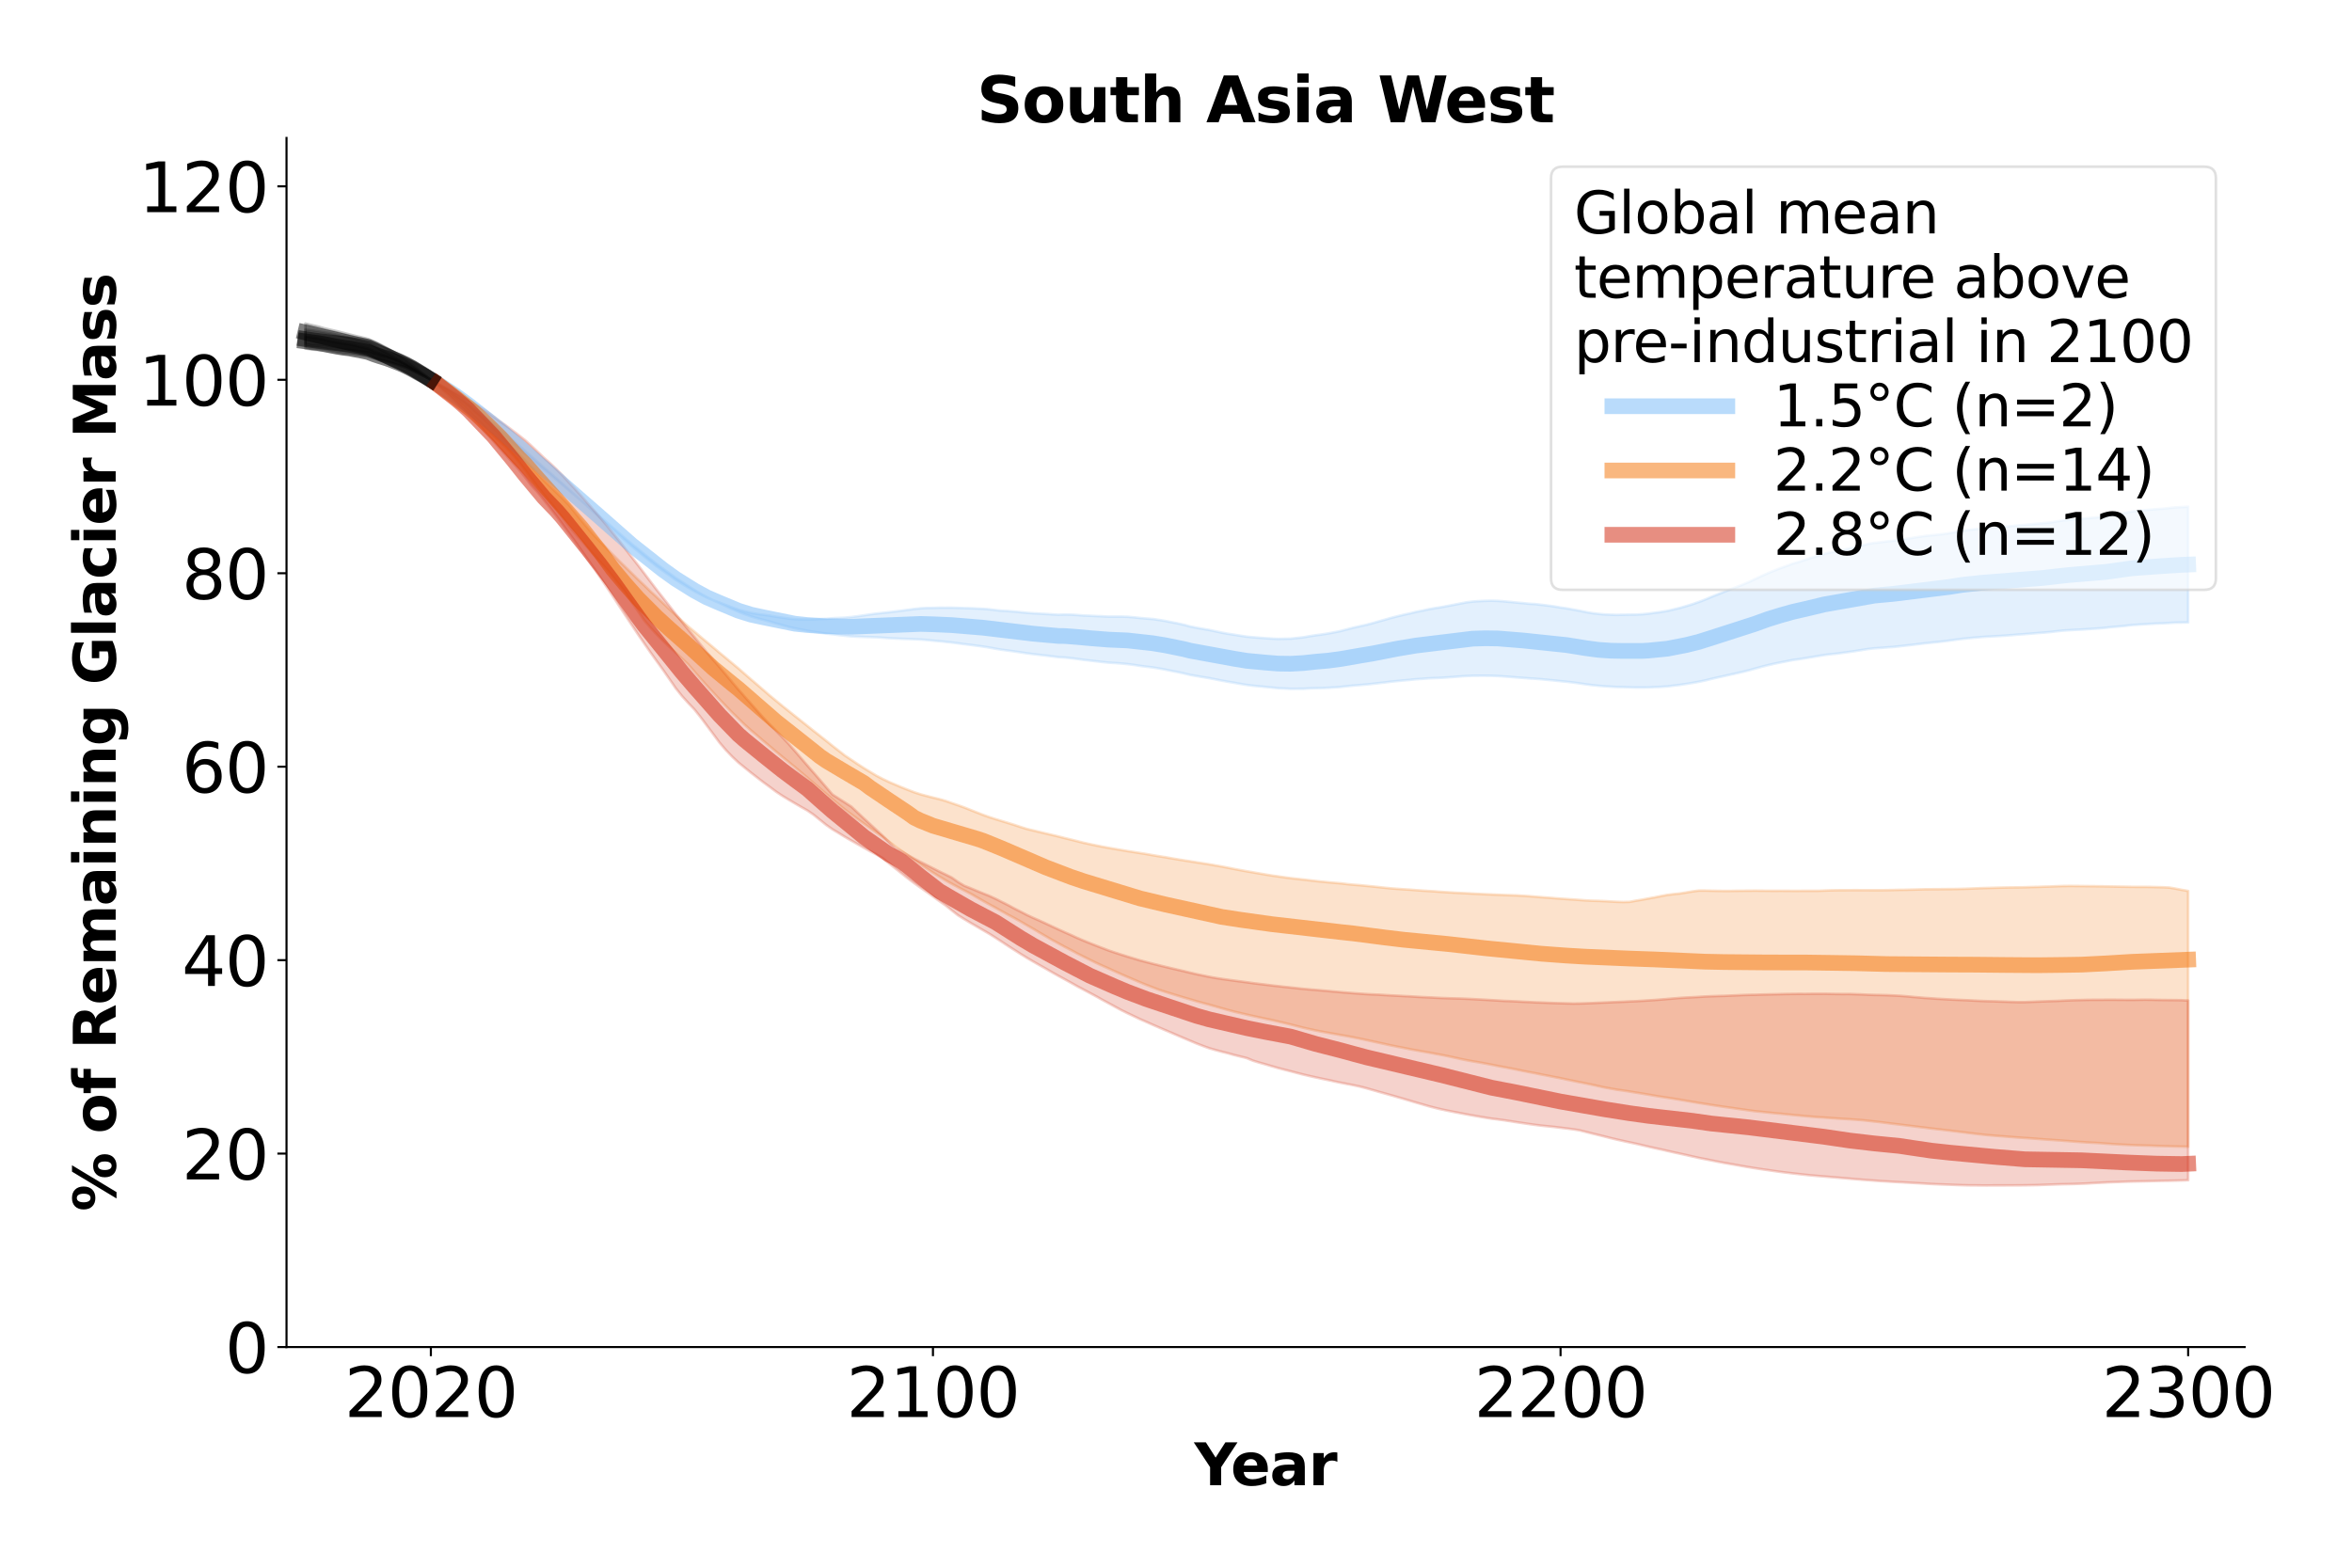 <?xml version="1.0" encoding="utf-8" standalone="no"?>
<!DOCTYPE svg PUBLIC "-//W3C//DTD SVG 1.1//EN"
  "http://www.w3.org/Graphics/SVG/1.1/DTD/svg11.dtd">
<svg xmlns:xlink="http://www.w3.org/1999/xlink" width="900pt" height="600pt" viewBox="0 0 900 600" xmlns="http://www.w3.org/2000/svg" version="1.1">
 <defs>
  <style type="text/css">*{stroke-linejoin: round; stroke-linecap: butt}</style>
 </defs>
 <g id="figure_1">
  <g id="patch_1">
   <path d="M 0 600 
L 900 600 
L 900 0 
L 0 0 
z
" style="fill: #ffffff"/>
  </g>
  <g id="axes_1">
   <g id="patch_2">
    <path d="M 109.64 515.56 
L 858.92 515.56 
L 858.92 52.8 
L 109.64 52.8 
z
" style="fill: #ffffff"/>
   </g>
   <g id="PolyCollection_1">
    <defs>
     <path id="m7d04cf4a38" d="M 167.277 -453.32 
L 167.277 -453.04 
L 169.678 -451.417 
L 172.08 -449.79 
L 174.482 -448.067 
L 176.883 -446.249 
L 179.285 -444.334 
L 181.686 -442.36 
L 184.088 -440.49 
L 186.489 -438.595 
L 188.891 -436.704 
L 191.292 -434.714 
L 193.694 -432.611 
L 196.095 -430.376 
L 198.497 -428.417 
L 200.898 -426.411 
L 203.3 -424.436 
L 205.702 -422.405 
L 208.103 -420.402 
L 210.505 -418.44 
L 212.906 -416.41 
L 215.308 -414.395 
L 217.709 -412.34 
L 220.111 -410.33 
L 222.512 -408.274 
L 224.914 -406.136 
L 227.315 -403.896 
L 229.717 -401.73 
L 232.118 -399.565 
L 234.52 -397.395 
L 236.922 -395.174 
L 239.323 -393.042 
L 241.725 -390.934 
L 244.126 -389.013 
L 246.528 -387.01 
L 248.929 -385.107 
L 251.331 -383.204 
L 253.732 -381.479 
L 256.134 -379.796 
L 258.535 -378.066 
L 260.937 -376.601 
L 263.339 -375.108 
L 265.74 -373.701 
L 268.142 -372.431 
L 270.543 -371.244 
L 272.945 -370.245 
L 275.346 -369.16 
L 277.748 -368.051 
L 280.149 -366.918 
L 282.551 -365.854 
L 284.952 -364.946 
L 287.354 -364.082 
L 289.755 -363.38 
L 292.157 -362.751 
L 294.559 -362.096 
L 296.96 -361.395 
L 299.362 -360.723 
L 301.763 -360.081 
L 304.165 -359.519 
L 306.566 -359.051 
L 308.968 -358.613 
L 311.369 -358.199 
L 313.771 -357.852 
L 316.172 -357.498 
L 318.574 -357.256 
L 320.975 -356.95 
L 323.377 -356.669 
L 325.779 -356.439 
L 328.18 -356.316 
L 330.582 -356.231 
L 332.983 -356.165 
L 335.385 -356.079 
L 337.786 -355.922 
L 340.188 -355.747 
L 342.589 -355.632 
L 344.991 -355.516 
L 347.392 -355.436 
L 349.794 -355.361 
L 352.195 -355.237 
L 354.597 -355.055 
L 356.999 -354.807 
L 359.4 -354.591 
L 361.802 -354.341 
L 364.203 -354.095 
L 366.605 -353.781 
L 369.006 -353.459 
L 371.408 -353.171 
L 373.809 -352.859 
L 376.211 -352.53 
L 378.612 -352.145 
L 381.014 -351.705 
L 383.415 -351.3 
L 385.817 -350.995 
L 388.219 -350.66 
L 390.62 -350.305 
L 393.022 -349.946 
L 395.423 -349.638 
L 397.825 -349.351 
L 400.226 -349.084 
L 402.628 -348.776 
L 405.029 -348.484 
L 407.431 -348.342 
L 409.832 -348.095 
L 412.234 -347.799 
L 414.635 -347.452 
L 417.037 -347.187 
L 419.439 -346.903 
L 421.84 -346.63 
L 424.242 -346.385 
L 426.643 -346.235 
L 429.045 -346.062 
L 431.446 -345.831 
L 433.848 -345.524 
L 436.249 -345.15 
L 438.651 -344.827 
L 441.052 -344.553 
L 443.454 -344.159 
L 445.855 -343.721 
L 448.257 -343.229 
L 450.659 -342.77 
L 453.06 -342.248 
L 455.462 -341.683 
L 457.863 -341.259 
L 460.265 -340.846 
L 462.666 -340.458 
L 465.068 -339.983 
L 467.469 -339.506 
L 469.871 -339.077 
L 472.272 -338.675 
L 474.674 -338.239 
L 477.075 -337.847 
L 479.477 -337.555 
L 481.879 -337.297 
L 484.28 -337.084 
L 486.682 -336.843 
L 489.083 -336.596 
L 491.485 -336.486 
L 493.886 -336.355 
L 496.288 -336.374 
L 498.689 -336.377 
L 501.091 -336.539 
L 503.492 -336.618 
L 505.894 -336.658 
L 508.295 -336.752 
L 510.697 -336.897 
L 513.099 -337.09 
L 515.5 -337.358 
L 517.902 -337.612 
L 520.303 -337.802 
L 522.705 -337.998 
L 525.106 -338.25 
L 527.508 -338.527 
L 529.909 -338.795 
L 532.311 -339.102 
L 534.712 -339.342 
L 537.114 -339.593 
L 539.515 -339.792 
L 541.917 -340.042 
L 544.319 -340.189 
L 546.72 -340.379 
L 549.122 -340.489 
L 551.523 -340.572 
L 553.925 -340.737 
L 556.326 -340.916 
L 558.728 -341.101 
L 561.129 -341.271 
L 563.531 -341.363 
L 565.932 -341.385 
L 568.334 -341.387 
L 570.736 -341.359 
L 573.137 -341.261 
L 575.539 -341.101 
L 577.94 -340.931 
L 580.342 -340.706 
L 582.743 -340.565 
L 585.145 -340.349 
L 587.546 -340.218 
L 589.948 -340.015 
L 592.349 -339.784 
L 594.751 -339.569 
L 597.152 -339.294 
L 599.554 -339.068 
L 601.956 -338.783 
L 604.357 -338.455 
L 606.759 -338.098 
L 609.16 -337.772 
L 611.562 -337.534 
L 613.963 -337.333 
L 616.365 -337.18 
L 618.766 -337.058 
L 621.168 -337.016 
L 623.569 -336.939 
L 625.971 -336.857 
L 628.372 -336.857 
L 630.774 -336.885 
L 633.176 -337.02 
L 635.577 -337.102 
L 637.979 -337.267 
L 640.38 -337.577 
L 642.782 -337.861 
L 645.183 -338.231 
L 647.585 -338.608 
L 649.986 -339.043 
L 652.388 -339.542 
L 654.789 -340.135 
L 657.191 -340.686 
L 659.592 -341.215 
L 661.994 -341.753 
L 664.396 -342.291 
L 666.797 -342.832 
L 669.199 -343.431 
L 671.6 -344.106 
L 674.002 -344.77 
L 676.403 -345.389 
L 678.805 -345.943 
L 681.206 -346.437 
L 683.608 -346.898 
L 686.009 -347.386 
L 688.411 -347.702 
L 690.812 -348.088 
L 693.214 -348.479 
L 695.616 -348.888 
L 698.017 -349.291 
L 700.419 -349.596 
L 702.82 -349.824 
L 705.222 -350.147 
L 707.623 -350.476 
L 710.025 -350.82 
L 712.426 -351.209 
L 714.828 -351.6 
L 717.229 -351.867 
L 719.631 -352.026 
L 722.032 -352.213 
L 724.434 -352.386 
L 726.836 -352.64 
L 729.237 -352.913 
L 731.639 -353.189 
L 734.04 -353.472 
L 736.442 -353.773 
L 738.843 -354.015 
L 741.245 -354.25 
L 743.646 -354.531 
L 746.048 -354.827 
L 748.449 -355.178 
L 750.851 -355.478 
L 753.252 -355.73 
L 755.654 -355.965 
L 758.056 -356.165 
L 760.457 -356.327 
L 762.859 -356.458 
L 765.26 -356.58 
L 767.662 -356.752 
L 770.063 -356.932 
L 772.465 -357.137 
L 774.866 -357.3 
L 777.268 -357.488 
L 779.669 -357.709 
L 782.071 -357.874 
L 784.472 -358.094 
L 786.874 -358.376 
L 789.276 -358.634 
L 791.677 -358.802 
L 794.079 -358.943 
L 796.48 -359.051 
L 798.882 -359.212 
L 801.283 -359.366 
L 803.685 -359.54 
L 806.086 -359.769 
L 808.488 -360.035 
L 810.889 -360.233 
L 813.291 -360.464 
L 815.692 -360.765 
L 818.094 -360.914 
L 820.496 -361.071 
L 822.897 -361.221 
L 825.299 -361.34 
L 827.7 -361.435 
L 830.102 -361.569 
L 832.503 -361.702 
L 834.905 -361.739 
L 837.306 -361.781 
L 837.306 -406.06 
L 837.306 -406.06 
L 834.905 -405.926 
L 832.503 -405.809 
L 830.102 -405.557 
L 827.7 -405.312 
L 825.299 -405.144 
L 822.897 -404.947 
L 820.496 -404.737 
L 818.094 -404.488 
L 815.692 -404.247 
L 813.291 -403.708 
L 810.889 -403.273 
L 808.488 -402.928 
L 806.086 -402.511 
L 803.685 -402.142 
L 801.283 -401.869 
L 798.882 -401.663 
L 796.48 -401.46 
L 794.079 -401.287 
L 791.677 -401.056 
L 789.276 -400.793 
L 786.874 -400.421 
L 784.472 -400.043 
L 782.071 -399.787 
L 779.669 -399.61 
L 777.268 -399.352 
L 774.866 -399.14 
L 772.465 -398.941 
L 770.063 -398.672 
L 767.662 -398.45 
L 765.26 -398.228 
L 762.859 -398.073 
L 760.457 -397.897 
L 758.056 -397.699 
L 755.654 -397.458 
L 753.252 -397.161 
L 750.851 -396.834 
L 748.449 -396.417 
L 746.048 -395.955 
L 743.646 -395.629 
L 741.245 -395.336 
L 738.843 -395.109 
L 736.442 -394.86 
L 734.04 -394.49 
L 731.639 -394.112 
L 729.237 -393.749 
L 726.836 -393.405 
L 724.434 -393.033 
L 722.032 -392.777 
L 719.631 -392.475 
L 717.229 -392.22 
L 714.828 -391.825 
L 712.426 -391.23 
L 710.025 -390.623 
L 707.623 -390.075 
L 705.222 -389.549 
L 702.82 -389.015 
L 700.419 -388.581 
L 698.017 -388.022 
L 695.616 -387.293 
L 693.214 -386.542 
L 690.812 -385.755 
L 688.411 -384.975 
L 686.009 -384.276 
L 683.608 -383.384 
L 681.206 -382.523 
L 678.805 -381.577 
L 676.403 -380.588 
L 674.002 -379.512 
L 671.6 -378.388 
L 669.199 -377.262 
L 666.797 -376.23 
L 664.396 -375.291 
L 661.994 -374.375 
L 659.592 -373.431 
L 657.191 -372.484 
L 654.789 -371.515 
L 652.388 -370.497 
L 649.986 -369.587 
L 647.585 -368.749 
L 645.183 -368.009 
L 642.782 -367.322 
L 640.38 -366.746 
L 637.979 -366.179 
L 635.577 -365.787 
L 633.176 -365.489 
L 630.774 -365.133 
L 628.372 -364.914 
L 625.971 -364.781 
L 623.569 -364.762 
L 621.168 -364.729 
L 618.766 -364.667 
L 616.365 -364.734 
L 613.963 -364.848 
L 611.562 -365.061 
L 609.16 -365.354 
L 606.759 -365.781 
L 604.357 -366.263 
L 601.956 -366.712 
L 599.554 -367.141 
L 597.152 -367.475 
L 594.751 -367.896 
L 592.349 -368.219 
L 589.948 -368.511 
L 587.546 -368.782 
L 585.145 -368.922 
L 582.743 -369.184 
L 580.342 -369.376 
L 577.94 -369.631 
L 575.539 -369.836 
L 573.137 -370.03 
L 570.736 -370.096 
L 568.334 -370.043 
L 565.932 -369.942 
L 563.531 -369.765 
L 561.129 -369.463 
L 558.728 -369.001 
L 556.326 -368.531 
L 553.925 -368.075 
L 551.523 -367.617 
L 549.122 -367.256 
L 546.72 -366.823 
L 544.319 -366.295 
L 541.917 -365.834 
L 539.515 -365.222 
L 537.114 -364.713 
L 534.712 -364.124 
L 532.311 -363.517 
L 529.909 -362.816 
L 527.508 -362.151 
L 525.106 -361.464 
L 522.705 -360.841 
L 520.303 -360.312 
L 517.902 -359.769 
L 515.5 -359.148 
L 513.099 -358.516 
L 510.697 -358.022 
L 508.295 -357.569 
L 505.894 -357.186 
L 503.492 -356.869 
L 501.091 -356.507 
L 498.689 -356.078 
L 496.288 -355.816 
L 493.886 -355.567 
L 491.485 -355.53 
L 489.083 -355.46 
L 486.682 -355.586 
L 484.28 -355.742 
L 481.879 -355.91 
L 479.477 -356.099 
L 477.075 -356.331 
L 474.674 -356.689 
L 472.272 -357.077 
L 469.871 -357.442 
L 467.469 -357.882 
L 465.068 -358.399 
L 462.666 -358.907 
L 460.265 -359.311 
L 457.863 -359.742 
L 455.462 -360.223 
L 453.06 -360.878 
L 450.659 -361.409 
L 448.257 -361.872 
L 445.855 -362.352 
L 443.454 -362.747 
L 441.052 -363.092 
L 438.651 -363.262 
L 436.249 -363.48 
L 433.848 -363.733 
L 431.446 -363.943 
L 429.045 -364.013 
L 426.643 -364.008 
L 424.242 -364.004 
L 421.84 -364.117 
L 419.439 -364.224 
L 417.037 -364.339 
L 414.635 -364.427 
L 412.234 -364.627 
L 409.832 -364.762 
L 407.431 -364.807 
L 405.029 -364.728 
L 402.628 -364.867 
L 400.226 -365.026 
L 397.825 -365.146 
L 395.423 -365.286 
L 393.022 -365.454 
L 390.62 -365.698 
L 388.219 -365.932 
L 385.817 -366.131 
L 383.415 -366.243 
L 381.014 -366.496 
L 378.612 -366.785 
L 376.211 -366.984 
L 373.809 -367.106 
L 371.408 -367.199 
L 369.006 -367.259 
L 366.605 -367.348 
L 364.203 -367.416 
L 361.802 -367.406 
L 359.4 -367.409 
L 356.999 -367.342 
L 354.597 -367.315 
L 352.195 -367.172 
L 349.794 -366.92 
L 347.392 -366.59 
L 344.991 -366.263 
L 342.589 -365.978 
L 340.188 -365.684 
L 337.786 -365.429 
L 335.385 -365.179 
L 332.983 -364.849 
L 330.582 -364.489 
L 328.18 -364.147 
L 325.779 -363.824 
L 323.377 -363.62 
L 320.975 -363.489 
L 318.574 -363.382 
L 316.172 -363.157 
L 313.771 -363.087 
L 311.369 -362.978 
L 308.968 -362.949 
L 306.566 -362.968 
L 304.165 -363.045 
L 301.763 -363.267 
L 299.362 -363.602 
L 296.96 -363.963 
L 294.559 -364.371 
L 292.157 -364.702 
L 289.755 -365.038 
L 287.354 -365.441 
L 284.952 -366.033 
L 282.551 -366.691 
L 280.149 -367.53 
L 277.748 -368.46 
L 275.346 -369.379 
L 272.945 -370.247 
L 270.543 -371.438 
L 268.142 -372.774 
L 265.74 -374.203 
L 263.339 -375.726 
L 260.937 -377.301 
L 258.535 -378.847 
L 256.134 -380.614 
L 253.732 -382.343 
L 251.331 -384.11 
L 248.929 -386.003 
L 246.528 -387.919 
L 244.126 -389.91 
L 241.725 -391.815 
L 239.323 -393.882 
L 236.922 -395.942 
L 234.52 -398.063 
L 232.118 -400.13 
L 229.717 -402.191 
L 227.315 -404.23 
L 224.914 -406.333 
L 222.512 -408.341 
L 220.111 -410.42 
L 217.709 -412.585 
L 215.308 -414.761 
L 212.906 -416.889 
L 210.505 -419.023 
L 208.103 -421.076 
L 205.702 -423.216 
L 203.3 -425.37 
L 200.898 -427.443 
L 198.497 -429.531 
L 196.095 -431.567 
L 193.694 -433.883 
L 191.292 -436.063 
L 188.891 -438.102 
L 186.489 -439.975 
L 184.088 -441.838 
L 181.686 -443.644 
L 179.285 -445.519 
L 176.883 -447.218 
L 174.482 -448.83 
L 172.08 -450.383 
L 169.678 -451.865 
L 167.277 -453.32 
z
" style="stroke: #74b8f8; stroke-opacity: 0.2"/>
    </defs>
    <g clip-path="url(#pf5c5119a56)">
     <use xlink:href="#m7d04cf4a38" x="0" y="600" style="fill: #74b8f8; fill-opacity: 0.2; stroke: #74b8f8; stroke-opacity: 0.2"/>
    </g>
   </g>
   <g id="PolyCollection_2">
    <defs>
     <path id="md73a1694eb" d="M 116.845 -471.148 
L 116.845 -467.567 
L 119.246 -467.202 
L 121.648 -466.96 
L 124.049 -466.615 
L 126.451 -466.178 
L 128.852 -465.722 
L 131.254 -465.337 
L 133.655 -465.104 
L 136.057 -464.723 
L 138.458 -464.356 
L 140.86 -463.936 
L 143.262 -463.131 
L 145.663 -462.441 
L 148.065 -461.821 
L 150.466 -461.058 
L 152.868 -460.255 
L 155.269 -459.341 
L 157.671 -458.255 
L 160.072 -457.057 
L 162.474 -455.918 
L 164.875 -454.648 
L 164.875 -454.648 
L 164.875 -454.648 
L 162.474 -456.211 
L 160.072 -457.642 
L 157.671 -459.144 
L 155.269 -460.486 
L 152.868 -461.698 
L 150.466 -462.754 
L 148.065 -463.794 
L 145.663 -464.646 
L 143.262 -465.545 
L 140.86 -466.563 
L 138.458 -467.141 
L 136.057 -467.678 
L 133.655 -468.203 
L 131.254 -468.579 
L 128.852 -468.968 
L 126.451 -469.445 
L 124.049 -469.978 
L 121.648 -470.49 
L 119.246 -470.854 
L 116.845 -471.148 
z
" style="stroke: #000000; stroke-opacity: 0.2"/>
    </defs>
    <g clip-path="url(#pf5c5119a56)">
     <use xlink:href="#md73a1694eb" x="0" y="600" style="fill-opacity: 0.2; stroke: #000000; stroke-opacity: 0.2"/>
    </g>
   </g>
   <g id="PolyCollection_3">
    <defs>
     <path id="m9c0db00c3c" d="M 167.277 -453.384 
L 167.277 -452.935 
L 169.678 -451.076 
L 172.08 -449.185 
L 174.482 -447.204 
L 176.883 -445.035 
L 179.285 -442.744 
L 181.686 -440.344 
L 184.088 -437.94 
L 186.489 -435.518 
L 188.891 -433.167 
L 191.292 -431.027 
L 193.694 -428.68 
L 196.095 -426.178 
L 198.497 -423.309 
L 200.898 -420.199 
L 203.3 -416.919 
L 205.702 -413.744 
L 208.103 -410.772 
L 210.505 -407.822 
L 212.906 -404.893 
L 215.308 -401.827 
L 217.709 -398.73 
L 220.111 -395.838 
L 222.512 -393.101 
L 224.914 -390.331 
L 227.315 -387.572 
L 229.717 -384.872 
L 232.118 -382.22 
L 234.52 -379.345 
L 236.922 -376.315 
L 239.323 -373.249 
L 241.725 -369.614 
L 244.126 -366.074 
L 246.528 -362.534 
L 248.929 -359.74 
L 251.331 -357.175 
L 253.732 -354.725 
L 256.134 -352.478 
L 258.535 -350.233 
L 260.937 -347.978 
L 263.339 -345.684 
L 265.74 -342.934 
L 268.142 -340.164 
L 270.543 -337.503 
L 272.945 -334.911 
L 275.346 -332.298 
L 277.748 -329.788 
L 280.149 -327.323 
L 282.551 -324.986 
L 284.952 -322.611 
L 287.354 -320.472 
L 289.755 -318.444 
L 292.157 -316.374 
L 294.559 -314.362 
L 296.96 -312.323 
L 299.362 -310.329 
L 301.763 -308.376 
L 304.165 -306.415 
L 306.566 -304.35 
L 308.968 -302.357 
L 311.369 -300.246 
L 313.771 -298.18 
L 316.172 -296.128 
L 318.574 -294.068 
L 320.975 -292.053 
L 323.377 -290.099 
L 325.779 -288.299 
L 328.18 -286.511 
L 330.582 -284.773 
L 332.983 -283.057 
L 335.385 -281.348 
L 337.786 -279.677 
L 340.188 -277.918 
L 342.589 -276.054 
L 344.991 -274.363 
L 347.392 -272.64 
L 349.794 -270.919 
L 352.195 -269.201 
L 354.597 -267.603 
L 356.999 -266.008 
L 359.4 -264.536 
L 361.802 -263.075 
L 364.203 -261.732 
L 366.605 -260.432 
L 369.006 -259.181 
L 371.408 -257.936 
L 373.809 -256.557 
L 376.211 -255.167 
L 378.612 -253.834 
L 381.014 -252.518 
L 383.415 -251.196 
L 385.817 -249.854 
L 388.219 -248.579 
L 390.62 -247.235 
L 393.022 -245.82 
L 395.423 -244.457 
L 397.825 -243.02 
L 400.226 -241.626 
L 402.628 -240.225 
L 405.029 -238.915 
L 407.431 -237.592 
L 409.832 -236.365 
L 412.234 -235.066 
L 414.635 -233.839 
L 417.037 -232.655 
L 419.439 -231.475 
L 421.84 -230.367 
L 424.242 -229.315 
L 426.643 -228.204 
L 429.045 -227.126 
L 431.446 -226.078 
L 433.848 -225.058 
L 436.249 -224.028 
L 438.651 -223.039 
L 441.052 -222.105 
L 443.454 -221.178 
L 445.855 -220.4 
L 448.257 -219.65 
L 450.659 -218.921 
L 453.06 -218.195 
L 455.462 -217.5 
L 457.863 -216.77 
L 460.265 -216.125 
L 462.666 -215.476 
L 465.068 -214.797 
L 467.469 -214.109 
L 469.871 -213.443 
L 472.272 -212.8 
L 474.674 -212.237 
L 477.075 -211.674 
L 479.477 -211.127 
L 481.879 -210.598 
L 484.28 -210.088 
L 486.682 -209.586 
L 489.083 -209.025 
L 491.485 -208.472 
L 493.886 -207.885 
L 496.288 -207.263 
L 498.689 -206.656 
L 501.091 -206.117 
L 503.492 -205.59 
L 505.894 -205.129 
L 508.295 -204.699 
L 510.697 -204.269 
L 513.099 -203.837 
L 515.5 -203.422 
L 517.902 -202.96 
L 520.303 -202.481 
L 522.705 -201.97 
L 525.106 -201.449 
L 527.508 -200.93 
L 529.909 -200.401 
L 532.311 -199.868 
L 534.712 -199.384 
L 537.114 -198.926 
L 539.515 -198.44 
L 541.917 -197.993 
L 544.319 -197.559 
L 546.72 -197.154 
L 549.122 -196.695 
L 551.523 -196.265 
L 553.925 -195.784 
L 556.326 -195.264 
L 558.728 -194.73 
L 561.129 -194.236 
L 563.531 -193.795 
L 565.932 -193.401 
L 568.334 -192.949 
L 570.736 -192.495 
L 573.137 -192.009 
L 575.539 -191.563 
L 577.94 -191.104 
L 580.342 -190.635 
L 582.743 -190.133 
L 585.145 -189.668 
L 587.546 -189.223 
L 589.948 -188.724 
L 592.349 -188.264 
L 594.751 -187.784 
L 597.152 -187.316 
L 599.554 -186.807 
L 601.956 -186.303 
L 604.357 -185.809 
L 606.759 -185.342 
L 609.16 -184.843 
L 611.562 -184.306 
L 613.963 -183.795 
L 616.365 -183.353 
L 618.766 -182.932 
L 621.168 -182.603 
L 623.569 -182.234 
L 625.971 -181.833 
L 628.372 -181.454 
L 630.774 -181.048 
L 633.176 -180.612 
L 635.577 -180.229 
L 637.979 -179.868 
L 640.38 -179.491 
L 642.782 -179.098 
L 645.183 -178.684 
L 647.585 -178.28 
L 649.986 -177.875 
L 652.388 -177.501 
L 654.789 -177.116 
L 657.191 -176.747 
L 659.592 -176.382 
L 661.994 -176.059 
L 664.396 -175.702 
L 666.797 -175.358 
L 669.199 -175.021 
L 671.6 -174.705 
L 674.002 -174.462 
L 676.403 -174.21 
L 678.805 -173.966 
L 681.206 -173.754 
L 683.608 -173.51 
L 686.009 -173.279 
L 688.411 -173.037 
L 690.812 -172.821 
L 693.214 -172.606 
L 695.616 -172.418 
L 698.017 -172.281 
L 700.419 -172.097 
L 702.82 -171.926 
L 705.222 -171.77 
L 707.623 -171.636 
L 710.025 -171.463 
L 712.426 -171.285 
L 714.828 -171.038 
L 717.229 -170.764 
L 719.631 -170.495 
L 722.032 -170.186 
L 724.434 -169.882 
L 726.836 -169.602 
L 729.237 -169.303 
L 731.639 -169.007 
L 734.04 -168.704 
L 736.442 -168.416 
L 738.843 -168.113 
L 741.245 -167.826 
L 743.646 -167.557 
L 746.048 -167.27 
L 748.449 -166.975 
L 750.851 -166.69 
L 753.252 -166.389 
L 755.654 -166.093 
L 758.056 -165.826 
L 760.457 -165.565 
L 762.859 -165.365 
L 765.26 -165.178 
L 767.662 -164.985 
L 770.063 -164.809 
L 772.465 -164.621 
L 774.866 -164.457 
L 777.268 -164.297 
L 779.669 -164.113 
L 782.071 -163.927 
L 784.472 -163.762 
L 786.874 -163.598 
L 789.276 -163.437 
L 791.677 -163.247 
L 794.079 -163.055 
L 796.48 -162.894 
L 798.882 -162.733 
L 801.283 -162.613 
L 803.685 -162.472 
L 806.086 -162.28 
L 808.488 -162.121 
L 810.889 -161.98 
L 813.291 -161.851 
L 815.692 -161.741 
L 818.094 -161.654 
L 820.496 -161.584 
L 822.897 -161.499 
L 825.299 -161.413 
L 827.7 -161.351 
L 830.102 -161.291 
L 832.503 -161.209 
L 834.905 -161.155 
L 837.306 -161.107 
L 837.306 -259.002 
L 837.306 -259.002 
L 834.905 -259.419 
L 832.503 -259.892 
L 830.102 -260.303 
L 827.7 -260.422 
L 825.299 -260.481 
L 822.897 -260.538 
L 820.496 -260.572 
L 818.094 -260.573 
L 815.692 -260.579 
L 813.291 -260.627 
L 810.889 -260.66 
L 808.488 -260.704 
L 806.086 -260.757 
L 803.685 -260.789 
L 801.283 -260.831 
L 798.882 -260.85 
L 796.48 -260.884 
L 794.079 -260.911 
L 791.677 -260.925 
L 789.276 -260.893 
L 786.874 -260.81 
L 784.472 -260.705 
L 782.071 -260.646 
L 779.669 -260.56 
L 777.268 -260.507 
L 774.866 -260.426 
L 772.465 -260.384 
L 770.063 -260.36 
L 767.662 -260.328 
L 765.26 -260.272 
L 762.859 -260.21 
L 760.457 -260.145 
L 758.056 -260.074 
L 755.654 -259.985 
L 753.252 -259.88 
L 750.851 -259.811 
L 748.449 -259.748 
L 746.048 -259.725 
L 743.646 -259.712 
L 741.245 -259.674 
L 738.843 -259.671 
L 736.442 -259.65 
L 734.04 -259.572 
L 731.639 -259.518 
L 729.237 -259.457 
L 726.836 -259.433 
L 724.434 -259.368 
L 722.032 -259.32 
L 719.631 -259.292 
L 717.229 -259.294 
L 714.828 -259.307 
L 712.426 -259.308 
L 710.025 -259.315 
L 707.623 -259.307 
L 705.222 -259.302 
L 702.82 -259.28 
L 700.419 -259.238 
L 698.017 -259.15 
L 695.616 -259.058 
L 693.214 -259.06 
L 690.812 -259.062 
L 688.411 -259.041 
L 686.009 -259.038 
L 683.608 -259.057 
L 681.206 -259.071 
L 678.805 -259.049 
L 676.403 -259.078 
L 674.002 -259.103 
L 671.6 -259.123 
L 669.199 -259.106 
L 666.797 -259.086 
L 664.396 -259.057 
L 661.994 -259.012 
L 659.592 -259.011 
L 657.191 -259.041 
L 654.789 -259.097 
L 652.388 -259.151 
L 649.986 -259.142 
L 647.585 -258.812 
L 645.183 -258.415 
L 642.782 -258.032 
L 640.38 -257.791 
L 637.979 -257.497 
L 635.577 -257.047 
L 633.176 -256.562 
L 630.774 -256.129 
L 628.372 -255.673 
L 625.971 -255.277 
L 623.569 -254.834 
L 621.168 -254.772 
L 618.766 -254.852 
L 616.365 -254.973 
L 613.963 -255.114 
L 611.562 -255.212 
L 609.16 -255.272 
L 606.759 -255.393 
L 604.357 -255.573 
L 601.956 -255.745 
L 599.554 -255.906 
L 597.152 -256.065 
L 594.751 -256.257 
L 592.349 -256.436 
L 589.948 -256.614 
L 587.546 -256.807 
L 585.145 -257.005 
L 582.743 -257.165 
L 580.342 -257.308 
L 577.94 -257.378 
L 575.539 -257.453 
L 573.137 -257.555 
L 570.736 -257.666 
L 568.334 -257.751 
L 565.932 -257.866 
L 563.531 -257.995 
L 561.129 -258.119 
L 558.728 -258.237 
L 556.326 -258.361 
L 553.925 -258.501 
L 551.523 -258.662 
L 549.122 -258.841 
L 546.72 -258.986 
L 544.319 -259.141 
L 541.917 -259.298 
L 539.515 -259.499 
L 537.114 -259.638 
L 534.712 -259.817 
L 532.311 -259.99 
L 529.909 -260.227 
L 527.508 -260.492 
L 525.106 -260.742 
L 522.705 -260.975 
L 520.303 -261.211 
L 517.902 -261.399 
L 515.5 -261.628 
L 513.099 -261.928 
L 510.697 -262.114 
L 508.295 -262.337 
L 505.894 -262.564 
L 503.492 -262.817 
L 501.091 -263.098 
L 498.689 -263.369 
L 496.288 -263.635 
L 493.886 -263.903 
L 491.485 -264.225 
L 489.083 -264.566 
L 486.682 -264.905 
L 484.28 -265.296 
L 481.879 -265.705 
L 479.477 -266.132 
L 477.075 -266.537 
L 474.674 -266.968 
L 472.272 -267.424 
L 469.871 -267.906 
L 467.469 -268.365 
L 465.068 -268.787 
L 462.666 -269.21 
L 460.265 -269.587 
L 457.863 -269.958 
L 455.462 -270.341 
L 453.06 -270.706 
L 450.659 -271.101 
L 448.257 -271.51 
L 445.855 -271.934 
L 443.454 -272.303 
L 441.052 -272.704 
L 438.651 -273.14 
L 436.249 -273.526 
L 433.848 -273.901 
L 431.446 -274.278 
L 429.045 -274.682 
L 426.643 -275.087 
L 424.242 -275.503 
L 421.84 -275.937 
L 419.439 -276.422 
L 417.037 -276.919 
L 414.635 -277.452 
L 412.234 -278.055 
L 409.832 -278.658 
L 407.431 -279.236 
L 405.029 -279.86 
L 402.628 -280.431 
L 400.226 -281.002 
L 397.825 -281.567 
L 395.423 -282.142 
L 393.022 -282.718 
L 390.62 -283.459 
L 388.219 -284.265 
L 385.817 -285.009 
L 383.415 -285.751 
L 381.014 -286.472 
L 378.612 -287.249 
L 376.211 -288.108 
L 373.809 -289.049 
L 371.408 -289.997 
L 369.006 -290.952 
L 366.605 -291.81 
L 364.203 -292.637 
L 361.802 -293.477 
L 359.4 -294.161 
L 356.999 -294.745 
L 354.597 -295.357 
L 352.195 -296.012 
L 349.794 -296.796 
L 347.392 -297.721 
L 344.991 -298.676 
L 342.589 -299.695 
L 340.188 -300.715 
L 337.786 -301.863 
L 335.385 -303.117 
L 332.983 -304.564 
L 330.582 -306.027 
L 328.18 -307.569 
L 325.779 -309.192 
L 323.377 -310.787 
L 320.975 -312.645 
L 318.574 -314.537 
L 316.172 -316.453 
L 313.771 -318.368 
L 311.369 -320.25 
L 308.968 -322.168 
L 306.566 -324.091 
L 304.165 -325.994 
L 301.763 -327.909 
L 299.362 -329.837 
L 296.96 -331.805 
L 294.559 -333.785 
L 292.157 -335.878 
L 289.755 -337.952 
L 287.354 -339.993 
L 284.952 -342.083 
L 282.551 -344.194 
L 280.149 -346.186 
L 277.748 -348.196 
L 275.346 -350.177 
L 272.945 -352.202 
L 270.543 -354.209 
L 268.142 -356.203 
L 265.74 -358.252 
L 263.339 -360.281 
L 260.937 -362.396 
L 258.535 -364.595 
L 256.134 -366.867 
L 253.732 -369.167 
L 251.331 -371.433 
L 248.929 -373.655 
L 246.528 -375.979 
L 244.126 -378.242 
L 241.725 -380.623 
L 239.323 -382.977 
L 236.922 -385.329 
L 234.52 -387.74 
L 232.118 -390.182 
L 229.717 -392.628 
L 227.315 -395.069 
L 224.914 -397.844 
L 222.512 -400.694 
L 220.111 -403.656 
L 217.709 -406.694 
L 215.308 -409.138 
L 212.906 -411.508 
L 210.505 -413.763 
L 208.103 -416.112 
L 205.702 -418.64 
L 203.3 -421.279 
L 200.898 -423.835 
L 198.497 -426.311 
L 196.095 -428.849 
L 193.694 -431.321 
L 191.292 -433.831 
L 188.891 -436.013 
L 186.489 -438.264 
L 184.088 -440.621 
L 181.686 -442.855 
L 179.285 -445.086 
L 176.883 -446.934 
L 174.482 -448.59 
L 172.08 -450.206 
L 169.678 -451.832 
L 167.277 -453.384 
z
" style="stroke: #f47100; stroke-opacity: 0.2"/>
    </defs>
    <g clip-path="url(#pf5c5119a56)">
     <use xlink:href="#m9c0db00c3c" x="0" y="600" style="fill: #f47100; fill-opacity: 0.2; stroke: #f47100; stroke-opacity: 0.2"/>
    </g>
   </g>
   <g id="PolyCollection_4">
    <defs>
     <path id="ma1235ec592" d="M 116.845 -473.855 
L 116.845 -466.635 
L 119.246 -466.234 
L 121.648 -466.052 
L 124.049 -465.79 
L 126.451 -465.402 
L 128.852 -464.955 
L 131.254 -464.571 
L 133.655 -464.41 
L 136.057 -464.101 
L 138.458 -463.819 
L 140.86 -463.478 
L 143.262 -462.779 
L 145.663 -462.091 
L 148.065 -461.509 
L 150.466 -460.857 
L 152.868 -460.069 
L 155.269 -459.274 
L 157.671 -458.208 
L 160.072 -457.015 
L 162.474 -455.892 
L 164.875 -454.648 
L 164.875 -454.648 
L 164.875 -454.648 
L 162.474 -456.269 
L 160.072 -457.874 
L 157.671 -459.523 
L 155.269 -460.979 
L 152.868 -462.345 
L 150.466 -463.659 
L 148.065 -464.913 
L 145.663 -466.133 
L 143.262 -467.667 
L 140.86 -468.938 
L 138.458 -469.517 
L 136.057 -470.14 
L 133.655 -470.796 
L 131.254 -471.335 
L 128.852 -471.9 
L 126.451 -472.434 
L 124.049 -472.825 
L 121.648 -473.214 
L 119.246 -473.547 
L 116.845 -473.855 
z
" style="stroke: #000000; stroke-opacity: 0.2"/>
    </defs>
    <g clip-path="url(#pf5c5119a56)">
     <use xlink:href="#ma1235ec592" x="0" y="600" style="fill-opacity: 0.2; stroke: #000000; stroke-opacity: 0.2"/>
    </g>
   </g>
   <g id="PolyCollection_5">
    <defs>
     <path id="m21faeaa23c" d="M 167.277 -453.292 
L 167.277 -452.664 
L 169.678 -450.473 
L 172.08 -448.357 
L 174.482 -446.14 
L 176.883 -443.811 
L 179.285 -441.48 
L 181.686 -439.028 
L 184.088 -436.445 
L 186.489 -433.796 
L 188.891 -431.094 
L 191.292 -428.331 
L 193.694 -425.713 
L 196.095 -423.057 
L 198.497 -420.34 
L 200.898 -417.389 
L 203.3 -414.218 
L 205.702 -411.624 
L 208.103 -408.659 
L 210.505 -405.594 
L 212.906 -402.515 
L 215.308 -399.271 
L 217.709 -395.984 
L 220.111 -392.663 
L 222.512 -389.237 
L 224.914 -385.855 
L 227.315 -382.457 
L 229.717 -378.97 
L 232.118 -375.386 
L 234.52 -371.79 
L 236.922 -368.114 
L 239.323 -364.45 
L 241.725 -360.816 
L 244.126 -357.234 
L 246.528 -353.709 
L 248.929 -350.264 
L 251.331 -346.905 
L 253.732 -343.57 
L 256.134 -340.123 
L 258.535 -336.631 
L 260.937 -333.627 
L 263.339 -330.963 
L 265.74 -328.433 
L 268.142 -325.425 
L 270.543 -322.218 
L 272.945 -319.003 
L 275.346 -315.753 
L 277.748 -312.922 
L 280.149 -310.425 
L 282.551 -308.148 
L 284.952 -306.195 
L 287.354 -304.26 
L 289.755 -302.401 
L 292.157 -300.544 
L 294.559 -298.797 
L 296.96 -297.001 
L 299.362 -295.405 
L 301.763 -293.945 
L 304.165 -292.532 
L 306.566 -291.135 
L 308.968 -289.784 
L 311.369 -288.136 
L 313.771 -286.181 
L 316.172 -284.253 
L 318.574 -282.565 
L 320.975 -281.132 
L 323.377 -279.66 
L 325.779 -278.262 
L 328.18 -276.894 
L 330.582 -275.524 
L 332.983 -274.182 
L 335.385 -272.96 
L 337.786 -271.499 
L 340.188 -269.567 
L 342.589 -267.649 
L 344.991 -265.734 
L 347.392 -263.822 
L 349.794 -262.027 
L 352.195 -260.303 
L 354.597 -258.633 
L 356.999 -256.918 
L 359.4 -255.174 
L 361.802 -253.498 
L 364.203 -251.563 
L 366.605 -249.682 
L 369.006 -248.197 
L 371.408 -246.749 
L 373.809 -245.356 
L 376.211 -243.961 
L 378.612 -242.568 
L 381.014 -241.048 
L 383.415 -239.484 
L 385.817 -237.896 
L 388.219 -236.368 
L 390.62 -234.834 
L 393.022 -233.352 
L 395.423 -231.944 
L 397.825 -230.584 
L 400.226 -229.224 
L 402.628 -227.833 
L 405.029 -226.479 
L 407.431 -225.185 
L 409.832 -223.854 
L 412.234 -222.495 
L 414.635 -221.228 
L 417.037 -219.953 
L 419.439 -218.665 
L 421.84 -217.31 
L 424.242 -216.008 
L 426.643 -214.705 
L 429.045 -213.398 
L 431.446 -212.21 
L 433.848 -211.069 
L 436.249 -209.922 
L 438.651 -208.876 
L 441.052 -207.807 
L 443.454 -206.764 
L 445.855 -205.733 
L 448.257 -204.706 
L 450.659 -203.664 
L 453.06 -202.649 
L 455.462 -201.631 
L 457.863 -200.626 
L 460.265 -199.692 
L 462.666 -198.823 
L 465.068 -198.124 
L 467.469 -197.484 
L 469.871 -196.884 
L 472.272 -196.213 
L 474.674 -195.623 
L 477.075 -195.031 
L 479.477 -194.037 
L 481.879 -193.303 
L 484.28 -192.625 
L 486.682 -191.906 
L 489.083 -191.223 
L 491.485 -190.596 
L 493.886 -189.987 
L 496.288 -189.357 
L 498.689 -188.735 
L 501.091 -188.172 
L 503.492 -187.638 
L 505.894 -187.117 
L 508.295 -186.618 
L 510.697 -186.08 
L 513.099 -185.585 
L 515.5 -185.115 
L 517.902 -184.657 
L 520.303 -184.147 
L 522.705 -183.535 
L 525.106 -182.855 
L 527.508 -182.163 
L 529.909 -181.492 
L 532.311 -180.812 
L 534.712 -180.119 
L 537.114 -179.425 
L 539.515 -178.712 
L 541.917 -177.999 
L 544.319 -177.312 
L 546.72 -176.613 
L 549.122 -175.988 
L 551.523 -175.407 
L 553.925 -174.904 
L 556.326 -174.421 
L 558.728 -173.965 
L 561.129 -173.499 
L 563.531 -173.069 
L 565.932 -172.643 
L 568.334 -172.246 
L 570.736 -171.864 
L 573.137 -171.571 
L 575.539 -171.245 
L 577.94 -170.883 
L 580.342 -170.5 
L 582.743 -170.149 
L 585.145 -169.789 
L 587.546 -169.46 
L 589.948 -169.161 
L 592.349 -168.918 
L 594.751 -168.678 
L 597.152 -168.378 
L 599.554 -168.089 
L 601.956 -167.779 
L 604.357 -167.401 
L 606.759 -166.8 
L 609.16 -166.193 
L 611.562 -165.616 
L 613.963 -165.017 
L 616.365 -164.409 
L 618.766 -163.838 
L 621.168 -163.293 
L 623.569 -162.775 
L 625.971 -162.257 
L 628.372 -161.696 
L 630.774 -161.13 
L 633.176 -160.588 
L 635.577 -160.074 
L 637.979 -159.528 
L 640.38 -158.98 
L 642.782 -158.468 
L 645.183 -157.936 
L 647.585 -157.384 
L 649.986 -156.845 
L 652.388 -156.372 
L 654.789 -155.89 
L 657.191 -155.406 
L 659.592 -154.949 
L 661.994 -154.533 
L 664.396 -154.112 
L 666.797 -153.685 
L 669.199 -153.27 
L 671.6 -152.885 
L 674.002 -152.522 
L 676.403 -152.186 
L 678.805 -151.829 
L 681.206 -151.497 
L 683.608 -151.191 
L 686.009 -150.901 
L 688.411 -150.633 
L 690.812 -150.364 
L 693.214 -150.126 
L 695.616 -149.912 
L 698.017 -149.72 
L 700.419 -149.513 
L 702.82 -149.317 
L 705.222 -149.113 
L 707.623 -148.902 
L 710.025 -148.698 
L 712.426 -148.498 
L 714.828 -148.32 
L 717.229 -148.143 
L 719.631 -147.964 
L 722.032 -147.822 
L 724.434 -147.677 
L 726.836 -147.547 
L 729.237 -147.416 
L 731.639 -147.286 
L 734.04 -147.147 
L 736.442 -147.002 
L 738.843 -146.863 
L 741.245 -146.746 
L 743.646 -146.661 
L 746.048 -146.577 
L 748.449 -146.48 
L 750.851 -146.396 
L 753.252 -146.34 
L 755.654 -146.327 
L 758.056 -146.292 
L 760.457 -146.288 
L 762.859 -146.297 
L 765.26 -146.302 
L 767.662 -146.314 
L 770.063 -146.314 
L 772.465 -146.322 
L 774.866 -146.351 
L 777.268 -146.386 
L 779.669 -146.431 
L 782.071 -146.527 
L 784.472 -146.609 
L 786.874 -146.692 
L 789.276 -146.758 
L 791.677 -146.806 
L 794.079 -146.865 
L 796.48 -146.96 
L 798.882 -147.052 
L 801.283 -147.211 
L 803.685 -147.331 
L 806.086 -147.447 
L 808.488 -147.553 
L 810.889 -147.634 
L 813.291 -147.727 
L 815.692 -147.797 
L 818.094 -147.837 
L 820.496 -147.885 
L 822.897 -147.948 
L 825.299 -148.007 
L 827.7 -148.062 
L 830.102 -148.094 
L 832.503 -148.149 
L 834.905 -148.21 
L 837.306 -148.305 
L 837.306 -217.075 
L 837.306 -217.075 
L 834.905 -217.189 
L 832.503 -217.228 
L 830.102 -217.249 
L 827.7 -217.277 
L 825.299 -217.313 
L 822.897 -217.37 
L 820.496 -217.383 
L 818.094 -217.345 
L 815.692 -217.311 
L 813.291 -217.33 
L 810.889 -217.343 
L 808.488 -217.374 
L 806.086 -217.372 
L 803.685 -217.337 
L 801.283 -217.342 
L 798.882 -217.324 
L 796.48 -217.266 
L 794.079 -217.206 
L 791.677 -217.129 
L 789.276 -217.027 
L 786.874 -216.91 
L 784.472 -216.837 
L 782.071 -216.745 
L 779.669 -216.664 
L 777.268 -216.56 
L 774.866 -216.463 
L 772.465 -216.448 
L 770.063 -216.518 
L 767.662 -216.613 
L 765.26 -216.688 
L 762.859 -216.776 
L 760.457 -216.824 
L 758.056 -216.918 
L 755.654 -217.03 
L 753.252 -217.161 
L 750.851 -217.263 
L 748.449 -217.359 
L 746.048 -217.48 
L 743.646 -217.62 
L 741.245 -217.749 
L 738.843 -217.92 
L 736.442 -218.066 
L 734.04 -218.283 
L 731.639 -218.483 
L 729.237 -218.711 
L 726.836 -218.885 
L 724.434 -219.008 
L 722.032 -219.114 
L 719.631 -219.172 
L 717.229 -219.219 
L 714.828 -219.29 
L 712.426 -219.408 
L 710.025 -219.494 
L 707.623 -219.567 
L 705.222 -219.556 
L 702.82 -219.577 
L 700.419 -219.613 
L 698.017 -219.662 
L 695.616 -219.642 
L 693.214 -219.643 
L 690.812 -219.607 
L 688.411 -219.624 
L 686.009 -219.595 
L 683.608 -219.571 
L 681.206 -219.513 
L 678.805 -219.463 
L 676.403 -219.412 
L 674.002 -219.352 
L 671.6 -219.278 
L 669.199 -219.243 
L 666.797 -219.166 
L 664.396 -219.059 
L 661.994 -218.95 
L 659.592 -218.849 
L 657.191 -218.794 
L 654.789 -218.705 
L 652.388 -218.608 
L 649.986 -218.449 
L 647.585 -218.318 
L 645.183 -218.2 
L 642.782 -218.053 
L 640.38 -217.862 
L 637.979 -217.659 
L 635.577 -217.452 
L 633.176 -217.263 
L 630.774 -217.113 
L 628.372 -216.969 
L 625.971 -216.809 
L 623.569 -216.719 
L 621.168 -216.603 
L 618.766 -216.502 
L 616.365 -216.399 
L 613.963 -216.298 
L 611.562 -216.2 
L 609.16 -216.087 
L 606.759 -215.997 
L 604.357 -215.932 
L 601.956 -215.907 
L 599.554 -215.968 
L 597.152 -216.027 
L 594.751 -216.094 
L 592.349 -216.191 
L 589.948 -216.29 
L 587.546 -216.364 
L 585.145 -216.489 
L 582.743 -216.604 
L 580.342 -216.729 
L 577.94 -216.844 
L 575.539 -216.929 
L 573.137 -217.08 
L 570.736 -217.217 
L 568.334 -217.355 
L 565.932 -217.478 
L 563.531 -217.617 
L 561.129 -217.734 
L 558.728 -217.828 
L 556.326 -217.879 
L 553.925 -217.954 
L 551.523 -218.042 
L 549.122 -218.152 
L 546.72 -218.283 
L 544.319 -218.388 
L 541.917 -218.515 
L 539.515 -218.667 
L 537.114 -218.779 
L 534.712 -218.909 
L 532.311 -219.03 
L 529.909 -219.168 
L 527.508 -219.322 
L 525.106 -219.414 
L 522.705 -219.547 
L 520.303 -219.706 
L 517.902 -219.885 
L 515.5 -220.071 
L 513.099 -220.272 
L 510.697 -220.484 
L 508.295 -220.71 
L 505.894 -220.923 
L 503.492 -221.122 
L 501.091 -221.324 
L 498.689 -221.538 
L 496.288 -221.79 
L 493.886 -222.051 
L 491.485 -222.3 
L 489.083 -222.568 
L 486.682 -222.836 
L 484.28 -223.137 
L 481.879 -223.422 
L 479.477 -223.72 
L 477.075 -224.061 
L 474.674 -224.375 
L 472.272 -224.687 
L 469.871 -225.019 
L 467.469 -225.355 
L 465.068 -225.724 
L 462.666 -226.159 
L 460.265 -226.659 
L 457.863 -227.154 
L 455.462 -227.717 
L 453.06 -228.297 
L 450.659 -228.844 
L 448.257 -229.412 
L 445.855 -229.98 
L 443.454 -230.569 
L 441.052 -231.165 
L 438.651 -231.8 
L 436.249 -232.443 
L 433.848 -233.156 
L 431.446 -233.881 
L 429.045 -234.632 
L 426.643 -235.417 
L 424.242 -236.227 
L 421.84 -237.149 
L 419.439 -238.077 
L 417.037 -239.031 
L 414.635 -240.001 
L 412.234 -241.021 
L 409.832 -242.126 
L 407.431 -243.203 
L 405.029 -244.288 
L 402.628 -245.393 
L 400.226 -246.525 
L 397.825 -247.624 
L 395.423 -248.683 
L 393.022 -249.799 
L 390.62 -251.045 
L 388.219 -252.256 
L 385.817 -253.561 
L 383.415 -254.769 
L 381.014 -255.992 
L 378.612 -257.098 
L 376.211 -258.06 
L 373.809 -259.039 
L 371.408 -260.046 
L 369.006 -260.985 
L 366.605 -262.435 
L 364.203 -264.132 
L 361.802 -265.318 
L 359.4 -266.484 
L 356.999 -267.707 
L 354.597 -268.941 
L 352.195 -270.131 
L 349.794 -271.383 
L 347.392 -272.712 
L 344.991 -274.083 
L 342.589 -275.355 
L 340.188 -277.688 
L 337.786 -280.12 
L 335.385 -282.336 
L 332.983 -284.545 
L 330.582 -286.749 
L 328.18 -289.014 
L 325.779 -291.263 
L 323.377 -292.819 
L 320.975 -294.354 
L 318.574 -295.891 
L 316.172 -298.664 
L 313.771 -301.469 
L 311.369 -304.233 
L 308.968 -306.984 
L 306.566 -309.779 
L 304.165 -312.561 
L 301.763 -315.305 
L 299.362 -317.851 
L 296.96 -320.308 
L 294.559 -322.716 
L 292.157 -325.224 
L 289.755 -327.935 
L 287.354 -330.657 
L 284.952 -333.355 
L 282.551 -336.089 
L 280.149 -338.921 
L 277.748 -341.788 
L 275.346 -344.66 
L 272.945 -347.425 
L 270.543 -350.25 
L 268.142 -353.166 
L 265.74 -356.125 
L 263.339 -359.069 
L 260.937 -362.001 
L 258.535 -365.012 
L 256.134 -368.137 
L 253.732 -371.174 
L 251.331 -374.212 
L 248.929 -377.376 
L 246.528 -380.555 
L 244.126 -383.724 
L 241.725 -386.805 
L 239.323 -389.893 
L 236.922 -393.045 
L 234.52 -395.957 
L 232.118 -398.917 
L 229.717 -401.785 
L 227.315 -404.623 
L 224.914 -407.357 
L 222.512 -410.094 
L 220.111 -412.735 
L 217.709 -415.352 
L 215.308 -417.994 
L 212.906 -420.425 
L 210.505 -422.702 
L 208.103 -424.838 
L 205.702 -427.118 
L 203.3 -429.397 
L 200.898 -431.544 
L 198.497 -433.433 
L 196.095 -435.269 
L 193.694 -437.048 
L 191.292 -438.736 
L 188.891 -440.521 
L 186.489 -442.28 
L 184.088 -443.89 
L 181.686 -445.422 
L 179.285 -446.846 
L 176.883 -448.214 
L 174.482 -449.469 
L 172.08 -450.764 
L 169.678 -452.045 
L 167.277 -453.292 
z
" style="stroke: #d01e04; stroke-opacity: 0.2"/>
    </defs>
    <g clip-path="url(#pf5c5119a56)">
     <use xlink:href="#m21faeaa23c" x="0" y="600" style="fill: #d01e04; fill-opacity: 0.2; stroke: #d01e04; stroke-opacity: 0.2"/>
    </g>
   </g>
   <g id="PolyCollection_6">
    <defs>
     <path id="mdd1f08e34e" d="M 116.845 -476.17 
L 116.845 -468.288 
L 119.246 -467.886 
L 121.648 -467.703 
L 124.049 -467.44 
L 126.451 -467.05 
L 128.852 -466.6 
L 131.254 -466.214 
L 133.655 -466.052 
L 136.057 -465.741 
L 138.458 -465.457 
L 140.86 -465.115 
L 143.262 -464.412 
L 145.663 -463.705 
L 148.065 -463.175 
L 150.466 -462.406 
L 152.868 -461.275 
L 155.269 -460.062 
L 157.671 -458.719 
L 160.072 -457.385 
L 162.474 -455.995 
L 164.875 -454.648 
L 164.875 -454.648 
L 164.875 -454.648 
L 162.474 -456.564 
L 160.072 -458.588 
L 157.671 -460.439 
L 155.269 -462.199 
L 152.868 -463.805 
L 150.466 -465.368 
L 148.065 -466.795 
L 145.663 -468.096 
L 143.262 -469.253 
L 140.86 -470.294 
L 138.458 -470.896 
L 136.057 -471.438 
L 133.655 -472.032 
L 131.254 -472.639 
L 128.852 -473.267 
L 126.451 -473.808 
L 124.049 -474.37 
L 121.648 -475.066 
L 119.246 -475.594 
L 116.845 -476.17 
z
" style="stroke: #000000; stroke-opacity: 0.2"/>
    </defs>
    <g clip-path="url(#pf5c5119a56)">
     <use xlink:href="#mdd1f08e34e" x="0" y="600" style="fill-opacity: 0.2; stroke: #000000; stroke-opacity: 0.2"/>
    </g>
   </g>
   <g id="matplotlib.axis_1">
    <g id="xtick_1">
     <g id="line2d_1">
      <defs>
       <path id="ma1bac3a90d" d="M 0 0 
L 0 3.5 
" style="stroke: #000000; stroke-width: 0.8"/>
      </defs>
      <g>
       <use xlink:href="#ma1bac3a90d" x="164.875" y="515.56" style="stroke: #000000; stroke-width: 0.8"/>
      </g>
     </g>
     <g id="text_1">
      <!-- 2020 -->
      <g transform="translate(131.79 542.316)scale(0.26 -0.26)">
       <defs>
        <path id="DejaVuSans-32" d="M 1228 531 
L 3431 531 
L 3431 0 
L 469 0 
L 469 531 
Q 828 903 1448 1529 
Q 2069 2156 2228 2338 
Q 2531 2678 2651 2914 
Q 2772 3150 2772 3378 
Q 2772 3750 2511 3984 
Q 2250 4219 1831 4219 
Q 1534 4219 1204 4116 
Q 875 4013 500 3803 
L 500 4441 
Q 881 4594 1212 4672 
Q 1544 4750 1819 4750 
Q 2544 4750 2975 4387 
Q 3406 4025 3406 3419 
Q 3406 3131 3298 2873 
Q 3191 2616 2906 2266 
Q 2828 2175 2409 1742 
Q 1991 1309 1228 531 
z
" transform="scale(0.016)"/>
        <path id="DejaVuSans-30" d="M 2034 4250 
Q 1547 4250 1301 3770 
Q 1056 3291 1056 2328 
Q 1056 1369 1301 889 
Q 1547 409 2034 409 
Q 2525 409 2770 889 
Q 3016 1369 3016 2328 
Q 3016 3291 2770 3770 
Q 2525 4250 2034 4250 
z
M 2034 4750 
Q 2819 4750 3233 4129 
Q 3647 3509 3647 2328 
Q 3647 1150 3233 529 
Q 2819 -91 2034 -91 
Q 1250 -91 836 529 
Q 422 1150 422 2328 
Q 422 3509 836 4129 
Q 1250 4750 2034 4750 
z
" transform="scale(0.016)"/>
       </defs>
       <use xlink:href="#DejaVuSans-32"/>
       <use xlink:href="#DejaVuSans-30" x="63.623"/>
       <use xlink:href="#DejaVuSans-32" x="127.246"/>
       <use xlink:href="#DejaVuSans-30" x="190.869"/>
      </g>
     </g>
    </g>
    <g id="xtick_2">
     <g id="line2d_2">
      <g>
       <use xlink:href="#ma1bac3a90d" x="356.999" y="515.56" style="stroke: #000000; stroke-width: 0.8"/>
      </g>
     </g>
     <g id="text_2">
      <!-- 2100 -->
      <g transform="translate(323.914 542.316)scale(0.26 -0.26)">
       <defs>
        <path id="DejaVuSans-31" d="M 794 531 
L 1825 531 
L 1825 4091 
L 703 3866 
L 703 4441 
L 1819 4666 
L 2450 4666 
L 2450 531 
L 3481 531 
L 3481 0 
L 794 0 
L 794 531 
z
" transform="scale(0.016)"/>
       </defs>
       <use xlink:href="#DejaVuSans-32"/>
       <use xlink:href="#DejaVuSans-31" x="63.623"/>
       <use xlink:href="#DejaVuSans-30" x="127.246"/>
       <use xlink:href="#DejaVuSans-30" x="190.869"/>
      </g>
     </g>
    </g>
    <g id="xtick_3">
     <g id="line2d_3">
      <g>
       <use xlink:href="#ma1bac3a90d" x="597.152" y="515.56" style="stroke: #000000; stroke-width: 0.8"/>
      </g>
     </g>
     <g id="text_3">
      <!-- 2200 -->
      <g transform="translate(564.067 542.316)scale(0.26 -0.26)">
       <use xlink:href="#DejaVuSans-32"/>
       <use xlink:href="#DejaVuSans-32" x="63.623"/>
       <use xlink:href="#DejaVuSans-30" x="127.246"/>
       <use xlink:href="#DejaVuSans-30" x="190.869"/>
      </g>
     </g>
    </g>
    <g id="xtick_4">
     <g id="line2d_4">
      <g>
       <use xlink:href="#ma1bac3a90d" x="837.306" y="515.56" style="stroke: #000000; stroke-width: 0.8"/>
      </g>
     </g>
     <g id="text_4">
      <!-- 2300 -->
      <g transform="translate(804.221 542.316)scale(0.26 -0.26)">
       <defs>
        <path id="DejaVuSans-33" d="M 2597 2516 
Q 3050 2419 3304 2112 
Q 3559 1806 3559 1356 
Q 3559 666 3084 287 
Q 2609 -91 1734 -91 
Q 1441 -91 1130 -33 
Q 819 25 488 141 
L 488 750 
Q 750 597 1062 519 
Q 1375 441 1716 441 
Q 2309 441 2620 675 
Q 2931 909 2931 1356 
Q 2931 1769 2642 2001 
Q 2353 2234 1838 2234 
L 1294 2234 
L 1294 2753 
L 1863 2753 
Q 2328 2753 2575 2939 
Q 2822 3125 2822 3475 
Q 2822 3834 2567 4026 
Q 2313 4219 1838 4219 
Q 1578 4219 1281 4162 
Q 984 4106 628 3988 
L 628 4550 
Q 988 4650 1302 4700 
Q 1616 4750 1894 4750 
Q 2613 4750 3031 4423 
Q 3450 4097 3450 3541 
Q 3450 3153 3228 2886 
Q 3006 2619 2597 2516 
z
" transform="scale(0.016)"/>
       </defs>
       <use xlink:href="#DejaVuSans-32"/>
       <use xlink:href="#DejaVuSans-33" x="63.623"/>
       <use xlink:href="#DejaVuSans-30" x="127.246"/>
       <use xlink:href="#DejaVuSans-30" x="190.869"/>
      </g>
     </g>
    </g>
    <g id="text_5">
     <!-- Year -->
     <g transform="translate(457.01 568.44)scale(0.22 -0.22)">
      <defs>
       <path id="DejaVuSans-Bold-59" d="M -63 4666 
L 1253 4666 
L 2316 3003 
L 3378 4666 
L 4697 4666 
L 2919 1966 
L 2919 0 
L 1716 0 
L 1716 1966 
L -63 4666 
z
" transform="scale(0.016)"/>
       <path id="DejaVuSans-Bold-65" d="M 4031 1759 
L 4031 1441 
L 1416 1441 
Q 1456 1047 1700 850 
Q 1944 653 2381 653 
Q 2734 653 3104 758 
Q 3475 863 3866 1075 
L 3866 213 
Q 3469 63 3072 -14 
Q 2675 -91 2278 -91 
Q 1328 -91 801 392 
Q 275 875 275 1747 
Q 275 2603 792 3093 
Q 1309 3584 2216 3584 
Q 3041 3584 3536 3087 
Q 4031 2591 4031 1759 
z
M 2881 2131 
Q 2881 2450 2695 2645 
Q 2509 2841 2209 2841 
Q 1884 2841 1681 2658 
Q 1478 2475 1428 2131 
L 2881 2131 
z
" transform="scale(0.016)"/>
       <path id="DejaVuSans-Bold-61" d="M 2106 1575 
Q 1756 1575 1579 1456 
Q 1403 1338 1403 1106 
Q 1403 894 1545 773 
Q 1688 653 1941 653 
Q 2256 653 2472 879 
Q 2688 1106 2688 1447 
L 2688 1575 
L 2106 1575 
z
M 3816 1997 
L 3816 0 
L 2688 0 
L 2688 519 
Q 2463 200 2181 54 
Q 1900 -91 1497 -91 
Q 953 -91 614 226 
Q 275 544 275 1050 
Q 275 1666 698 1953 
Q 1122 2241 2028 2241 
L 2688 2241 
L 2688 2328 
Q 2688 2594 2478 2717 
Q 2269 2841 1825 2841 
Q 1466 2841 1156 2769 
Q 847 2697 581 2553 
L 581 3406 
Q 941 3494 1303 3539 
Q 1666 3584 2028 3584 
Q 2975 3584 3395 3211 
Q 3816 2838 3816 1997 
z
" transform="scale(0.016)"/>
       <path id="DejaVuSans-Bold-72" d="M 3138 2547 
Q 2991 2616 2845 2648 
Q 2700 2681 2553 2681 
Q 2122 2681 1889 2404 
Q 1656 2128 1656 1613 
L 1656 0 
L 538 0 
L 538 3500 
L 1656 3500 
L 1656 2925 
Q 1872 3269 2151 3426 
Q 2431 3584 2822 3584 
Q 2878 3584 2943 3579 
Q 3009 3575 3134 3559 
L 3138 2547 
z
" transform="scale(0.016)"/>
      </defs>
      <use xlink:href="#DejaVuSans-Bold-59"/>
      <use xlink:href="#DejaVuSans-Bold-65" x="63.287"/>
      <use xlink:href="#DejaVuSans-Bold-61" x="131.109"/>
      <use xlink:href="#DejaVuSans-Bold-72" x="198.59"/>
     </g>
    </g>
   </g>
   <g id="matplotlib.axis_2">
    <g id="ytick_1">
     <g id="line2d_5">
      <defs>
       <path id="mf615da1b86" d="M 0 0 
L -3.5 0 
" style="stroke: #000000; stroke-width: 0.8"/>
      </defs>
      <g>
       <use xlink:href="#mf615da1b86" x="109.64" y="515.56" style="stroke: #000000; stroke-width: 0.8"/>
      </g>
     </g>
     <g id="text_6">
      <!-- 0 -->
      <g transform="translate(86.097 525.438)scale(0.26 -0.26)">
       <use xlink:href="#DejaVuSans-30"/>
      </g>
     </g>
    </g>
    <g id="ytick_2">
     <g id="line2d_6">
      <g>
       <use xlink:href="#mf615da1b86" x="109.64" y="441.518" style="stroke: #000000; stroke-width: 0.8"/>
      </g>
     </g>
     <g id="text_7">
      <!-- 20 -->
      <g transform="translate(69.555 451.396)scale(0.26 -0.26)">
       <use xlink:href="#DejaVuSans-32"/>
       <use xlink:href="#DejaVuSans-30" x="63.623"/>
      </g>
     </g>
    </g>
    <g id="ytick_3">
     <g id="line2d_7">
      <g>
       <use xlink:href="#mf615da1b86" x="109.64" y="367.477" style="stroke: #000000; stroke-width: 0.8"/>
      </g>
     </g>
     <g id="text_8">
      <!-- 40 -->
      <g transform="translate(69.555 377.355)scale(0.26 -0.26)">
       <defs>
        <path id="DejaVuSans-34" d="M 2419 4116 
L 825 1625 
L 2419 1625 
L 2419 4116 
z
M 2253 4666 
L 3047 4666 
L 3047 1625 
L 3713 1625 
L 3713 1100 
L 3047 1100 
L 3047 0 
L 2419 0 
L 2419 1100 
L 313 1100 
L 313 1709 
L 2253 4666 
z
" transform="scale(0.016)"/>
       </defs>
       <use xlink:href="#DejaVuSans-34"/>
       <use xlink:href="#DejaVuSans-30" x="63.623"/>
      </g>
     </g>
    </g>
    <g id="ytick_4">
     <g id="line2d_8">
      <g>
       <use xlink:href="#mf615da1b86" x="109.64" y="293.435" style="stroke: #000000; stroke-width: 0.8"/>
      </g>
     </g>
     <g id="text_9">
      <!-- 60 -->
      <g transform="translate(69.555 303.313)scale(0.26 -0.26)">
       <defs>
        <path id="DejaVuSans-36" d="M 2113 2584 
Q 1688 2584 1439 2293 
Q 1191 2003 1191 1497 
Q 1191 994 1439 701 
Q 1688 409 2113 409 
Q 2538 409 2786 701 
Q 3034 994 3034 1497 
Q 3034 2003 2786 2293 
Q 2538 2584 2113 2584 
z
M 3366 4563 
L 3366 3988 
Q 3128 4100 2886 4159 
Q 2644 4219 2406 4219 
Q 1781 4219 1451 3797 
Q 1122 3375 1075 2522 
Q 1259 2794 1537 2939 
Q 1816 3084 2150 3084 
Q 2853 3084 3261 2657 
Q 3669 2231 3669 1497 
Q 3669 778 3244 343 
Q 2819 -91 2113 -91 
Q 1303 -91 875 529 
Q 447 1150 447 2328 
Q 447 3434 972 4092 
Q 1497 4750 2381 4750 
Q 2619 4750 2861 4703 
Q 3103 4656 3366 4563 
z
" transform="scale(0.016)"/>
       </defs>
       <use xlink:href="#DejaVuSans-36"/>
       <use xlink:href="#DejaVuSans-30" x="63.623"/>
      </g>
     </g>
    </g>
    <g id="ytick_5">
     <g id="line2d_9">
      <g>
       <use xlink:href="#mf615da1b86" x="109.64" y="219.394" style="stroke: #000000; stroke-width: 0.8"/>
      </g>
     </g>
     <g id="text_10">
      <!-- 80 -->
      <g transform="translate(69.555 229.272)scale(0.26 -0.26)">
       <defs>
        <path id="DejaVuSans-38" d="M 2034 2216 
Q 1584 2216 1326 1975 
Q 1069 1734 1069 1313 
Q 1069 891 1326 650 
Q 1584 409 2034 409 
Q 2484 409 2743 651 
Q 3003 894 3003 1313 
Q 3003 1734 2745 1975 
Q 2488 2216 2034 2216 
z
M 1403 2484 
Q 997 2584 770 2862 
Q 544 3141 544 3541 
Q 544 4100 942 4425 
Q 1341 4750 2034 4750 
Q 2731 4750 3128 4425 
Q 3525 4100 3525 3541 
Q 3525 3141 3298 2862 
Q 3072 2584 2669 2484 
Q 3125 2378 3379 2068 
Q 3634 1759 3634 1313 
Q 3634 634 3220 271 
Q 2806 -91 2034 -91 
Q 1263 -91 848 271 
Q 434 634 434 1313 
Q 434 1759 690 2068 
Q 947 2378 1403 2484 
z
M 1172 3481 
Q 1172 3119 1398 2916 
Q 1625 2713 2034 2713 
Q 2441 2713 2670 2916 
Q 2900 3119 2900 3481 
Q 2900 3844 2670 4047 
Q 2441 4250 2034 4250 
Q 1625 4250 1398 4047 
Q 1172 3844 1172 3481 
z
" transform="scale(0.016)"/>
       </defs>
       <use xlink:href="#DejaVuSans-38"/>
       <use xlink:href="#DejaVuSans-30" x="63.623"/>
      </g>
     </g>
    </g>
    <g id="ytick_6">
     <g id="line2d_10">
      <g>
       <use xlink:href="#mf615da1b86" x="109.64" y="145.352" style="stroke: #000000; stroke-width: 0.8"/>
      </g>
     </g>
     <g id="text_11">
      <!-- 100 -->
      <g transform="translate(53.013 155.23)scale(0.26 -0.26)">
       <use xlink:href="#DejaVuSans-31"/>
       <use xlink:href="#DejaVuSans-30" x="63.623"/>
       <use xlink:href="#DejaVuSans-30" x="127.246"/>
      </g>
     </g>
    </g>
    <g id="ytick_7">
     <g id="line2d_11">
      <g>
       <use xlink:href="#mf615da1b86" x="109.64" y="71.31" style="stroke: #000000; stroke-width: 0.8"/>
      </g>
     </g>
     <g id="text_12">
      <!-- 120 -->
      <g transform="translate(53.013 81.188)scale(0.26 -0.26)">
       <use xlink:href="#DejaVuSans-31"/>
       <use xlink:href="#DejaVuSans-32" x="63.623"/>
       <use xlink:href="#DejaVuSans-30" x="127.246"/>
      </g>
     </g>
    </g>
    <g id="text_13">
     <!-- % of Remaining Glacier Mass -->
     <g transform="translate(44.265 463.619)rotate(-90)scale(0.22 -0.22)">
      <defs>
       <path id="DejaVuSans-Bold-25" d="M 4959 1925 
Q 4738 1925 4616 1733 
Q 4494 1541 4494 1184 
Q 4494 825 4614 633 
Q 4734 441 4959 441 
Q 5184 441 5303 633 
Q 5422 825 5422 1184 
Q 5422 1541 5301 1733 
Q 5181 1925 4959 1925 
z
M 4959 2450 
Q 5541 2450 5875 2112 
Q 6209 1775 6209 1184 
Q 6209 594 5875 251 
Q 5541 -91 4959 -91 
Q 4378 -91 4042 251 
Q 3706 594 3706 1184 
Q 3706 1772 4042 2111 
Q 4378 2450 4959 2450 
z
M 2094 -91 
L 1403 -91 
L 4319 4750 
L 5013 4750 
L 2094 -91 
z
M 1453 4750 
Q 2034 4750 2367 4411 
Q 2700 4072 2700 3481 
Q 2700 2891 2367 2550 
Q 2034 2209 1453 2209 
Q 872 2209 539 2550 
Q 206 2891 206 3481 
Q 206 4072 539 4411 
Q 872 4750 1453 4750 
z
M 1453 4225 
Q 1228 4225 1106 4031 
Q 984 3838 984 3481 
Q 984 3122 1106 2926 
Q 1228 2731 1453 2731 
Q 1678 2731 1798 2926 
Q 1919 3122 1919 3481 
Q 1919 3838 1797 4031 
Q 1675 4225 1453 4225 
z
" transform="scale(0.016)"/>
       <path id="DejaVuSans-Bold-20" transform="scale(0.016)"/>
       <path id="DejaVuSans-Bold-6f" d="M 2203 2784 
Q 1831 2784 1636 2517 
Q 1441 2250 1441 1747 
Q 1441 1244 1636 976 
Q 1831 709 2203 709 
Q 2569 709 2762 976 
Q 2956 1244 2956 1747 
Q 2956 2250 2762 2517 
Q 2569 2784 2203 2784 
z
M 2203 3584 
Q 3106 3584 3614 3096 
Q 4122 2609 4122 1747 
Q 4122 884 3614 396 
Q 3106 -91 2203 -91 
Q 1297 -91 786 396 
Q 275 884 275 1747 
Q 275 2609 786 3096 
Q 1297 3584 2203 3584 
z
" transform="scale(0.016)"/>
       <path id="DejaVuSans-Bold-66" d="M 2841 4863 
L 2841 4128 
L 2222 4128 
Q 1984 4128 1890 4042 
Q 1797 3956 1797 3744 
L 1797 3500 
L 2753 3500 
L 2753 2700 
L 1797 2700 
L 1797 0 
L 678 0 
L 678 2700 
L 122 2700 
L 122 3500 
L 678 3500 
L 678 3744 
Q 678 4316 997 4589 
Q 1316 4863 1984 4863 
L 2841 4863 
z
" transform="scale(0.016)"/>
       <path id="DejaVuSans-Bold-52" d="M 2297 2597 
Q 2675 2597 2839 2737 
Q 3003 2878 3003 3200 
Q 3003 3519 2839 3656 
Q 2675 3794 2297 3794 
L 1791 3794 
L 1791 2597 
L 2297 2597 
z
M 1791 1766 
L 1791 0 
L 588 0 
L 588 4666 
L 2425 4666 
Q 3347 4666 3776 4356 
Q 4206 4047 4206 3378 
Q 4206 2916 3982 2619 
Q 3759 2322 3309 2181 
Q 3556 2125 3751 1926 
Q 3947 1728 4147 1325 
L 4800 0 
L 3519 0 
L 2950 1159 
Q 2778 1509 2601 1637 
Q 2425 1766 2131 1766 
L 1791 1766 
z
" transform="scale(0.016)"/>
       <path id="DejaVuSans-Bold-6d" d="M 3781 2919 
Q 3994 3244 4286 3414 
Q 4578 3584 4928 3584 
Q 5531 3584 5847 3212 
Q 6163 2841 6163 2131 
L 6163 0 
L 5038 0 
L 5038 1825 
Q 5041 1866 5042 1909 
Q 5044 1953 5044 2034 
Q 5044 2406 4934 2573 
Q 4825 2741 4581 2741 
Q 4263 2741 4089 2478 
Q 3916 2216 3909 1719 
L 3909 0 
L 2784 0 
L 2784 1825 
Q 2784 2406 2684 2573 
Q 2584 2741 2328 2741 
Q 2006 2741 1831 2477 
Q 1656 2213 1656 1722 
L 1656 0 
L 531 0 
L 531 3500 
L 1656 3500 
L 1656 2988 
Q 1863 3284 2130 3434 
Q 2397 3584 2719 3584 
Q 3081 3584 3359 3409 
Q 3638 3234 3781 2919 
z
" transform="scale(0.016)"/>
       <path id="DejaVuSans-Bold-69" d="M 538 3500 
L 1656 3500 
L 1656 0 
L 538 0 
L 538 3500 
z
M 538 4863 
L 1656 4863 
L 1656 3950 
L 538 3950 
L 538 4863 
z
" transform="scale(0.016)"/>
       <path id="DejaVuSans-Bold-6e" d="M 4056 2131 
L 4056 0 
L 2931 0 
L 2931 347 
L 2931 1631 
Q 2931 2084 2911 2256 
Q 2891 2428 2841 2509 
Q 2775 2619 2662 2680 
Q 2550 2741 2406 2741 
Q 2056 2741 1856 2470 
Q 1656 2200 1656 1722 
L 1656 0 
L 538 0 
L 538 3500 
L 1656 3500 
L 1656 2988 
Q 1909 3294 2193 3439 
Q 2478 3584 2822 3584 
Q 3428 3584 3742 3212 
Q 4056 2841 4056 2131 
z
" transform="scale(0.016)"/>
       <path id="DejaVuSans-Bold-67" d="M 2919 594 
Q 2688 288 2409 144 
Q 2131 0 1766 0 
Q 1125 0 706 504 
Q 288 1009 288 1791 
Q 288 2575 706 3076 
Q 1125 3578 1766 3578 
Q 2131 3578 2409 3434 
Q 2688 3291 2919 2981 
L 2919 3500 
L 4044 3500 
L 4044 353 
Q 4044 -491 3511 -936 
Q 2978 -1381 1966 -1381 
Q 1638 -1381 1331 -1331 
Q 1025 -1281 716 -1178 
L 716 -306 
Q 1009 -475 1290 -558 
Q 1572 -641 1856 -641 
Q 2406 -641 2662 -400 
Q 2919 -159 2919 353 
L 2919 594 
z
M 2181 2772 
Q 1834 2772 1640 2515 
Q 1447 2259 1447 1791 
Q 1447 1309 1634 1061 
Q 1822 813 2181 813 
Q 2531 813 2725 1069 
Q 2919 1325 2919 1791 
Q 2919 2259 2725 2515 
Q 2531 2772 2181 2772 
z
" transform="scale(0.016)"/>
       <path id="DejaVuSans-Bold-47" d="M 4781 347 
Q 4331 128 3847 18 
Q 3363 -91 2847 -91 
Q 1681 -91 1000 561 
Q 319 1213 319 2328 
Q 319 3456 1012 4103 
Q 1706 4750 2913 4750 
Q 3378 4750 3804 4662 
Q 4231 4575 4609 4403 
L 4609 3438 
Q 4219 3659 3833 3768 
Q 3447 3878 3059 3878 
Q 2341 3878 1952 3476 
Q 1563 3075 1563 2328 
Q 1563 1588 1938 1184 
Q 2313 781 3003 781 
Q 3191 781 3352 804 
Q 3513 828 3641 878 
L 3641 1784 
L 2906 1784 
L 2906 2591 
L 4781 2591 
L 4781 347 
z
" transform="scale(0.016)"/>
       <path id="DejaVuSans-Bold-6c" d="M 538 4863 
L 1656 4863 
L 1656 0 
L 538 0 
L 538 4863 
z
" transform="scale(0.016)"/>
       <path id="DejaVuSans-Bold-63" d="M 3366 3391 
L 3366 2478 
Q 3138 2634 2908 2709 
Q 2678 2784 2431 2784 
Q 1963 2784 1702 2511 
Q 1441 2238 1441 1747 
Q 1441 1256 1702 982 
Q 1963 709 2431 709 
Q 2694 709 2930 787 
Q 3166 866 3366 1019 
L 3366 103 
Q 3103 6 2833 -42 
Q 2563 -91 2291 -91 
Q 1344 -91 809 395 
Q 275 881 275 1747 
Q 275 2613 809 3098 
Q 1344 3584 2291 3584 
Q 2566 3584 2833 3536 
Q 3100 3488 3366 3391 
z
" transform="scale(0.016)"/>
       <path id="DejaVuSans-Bold-4d" d="M 588 4666 
L 2119 4666 
L 3181 2169 
L 4250 4666 
L 5778 4666 
L 5778 0 
L 4641 0 
L 4641 3413 
L 3566 897 
L 2803 897 
L 1728 3413 
L 1728 0 
L 588 0 
L 588 4666 
z
" transform="scale(0.016)"/>
       <path id="DejaVuSans-Bold-73" d="M 3272 3391 
L 3272 2541 
Q 2913 2691 2578 2766 
Q 2244 2841 1947 2841 
Q 1628 2841 1473 2761 
Q 1319 2681 1319 2516 
Q 1319 2381 1436 2309 
Q 1553 2238 1856 2203 
L 2053 2175 
Q 2913 2066 3209 1816 
Q 3506 1566 3506 1031 
Q 3506 472 3093 190 
Q 2681 -91 1863 -91 
Q 1516 -91 1145 -36 
Q 775 19 384 128 
L 384 978 
Q 719 816 1070 734 
Q 1422 653 1784 653 
Q 2113 653 2278 743 
Q 2444 834 2444 1013 
Q 2444 1163 2330 1236 
Q 2216 1309 1875 1350 
L 1678 1375 
Q 931 1469 631 1722 
Q 331 1975 331 2491 
Q 331 3047 712 3315 
Q 1094 3584 1881 3584 
Q 2191 3584 2531 3537 
Q 2872 3491 3272 3391 
z
" transform="scale(0.016)"/>
      </defs>
      <use xlink:href="#DejaVuSans-Bold-25"/>
      <use xlink:href="#DejaVuSans-Bold-20" x="100.195"/>
      <use xlink:href="#DejaVuSans-Bold-6f" x="135.01"/>
      <use xlink:href="#DejaVuSans-Bold-66" x="203.711"/>
      <use xlink:href="#DejaVuSans-Bold-20" x="247.217"/>
      <use xlink:href="#DejaVuSans-Bold-52" x="282.031"/>
      <use xlink:href="#DejaVuSans-Bold-65" x="359.033"/>
      <use xlink:href="#DejaVuSans-Bold-6d" x="426.855"/>
      <use xlink:href="#DejaVuSans-Bold-61" x="531.055"/>
      <use xlink:href="#DejaVuSans-Bold-69" x="598.535"/>
      <use xlink:href="#DejaVuSans-Bold-6e" x="632.812"/>
      <use xlink:href="#DejaVuSans-Bold-69" x="704.004"/>
      <use xlink:href="#DejaVuSans-Bold-6e" x="738.281"/>
      <use xlink:href="#DejaVuSans-Bold-67" x="809.473"/>
      <use xlink:href="#DejaVuSans-Bold-20" x="881.055"/>
      <use xlink:href="#DejaVuSans-Bold-47" x="915.869"/>
      <use xlink:href="#DejaVuSans-Bold-6c" x="997.949"/>
      <use xlink:href="#DejaVuSans-Bold-61" x="1032.227"/>
      <use xlink:href="#DejaVuSans-Bold-63" x="1099.707"/>
      <use xlink:href="#DejaVuSans-Bold-69" x="1158.984"/>
      <use xlink:href="#DejaVuSans-Bold-65" x="1193.262"/>
      <use xlink:href="#DejaVuSans-Bold-72" x="1261.084"/>
      <use xlink:href="#DejaVuSans-Bold-20" x="1310.4"/>
      <use xlink:href="#DejaVuSans-Bold-4d" x="1345.215"/>
      <use xlink:href="#DejaVuSans-Bold-61" x="1444.727"/>
      <use xlink:href="#DejaVuSans-Bold-73" x="1512.207"/>
      <use xlink:href="#DejaVuSans-Bold-73" x="1571.729"/>
     </g>
    </g>
   </g>
   <g id="line2d_12">
    <path d="M 167.277 146.82 
L 174.482 151.552 
L 179.285 155.074 
L 186.489 160.715 
L 191.292 164.611 
L 200.898 173.073 
L 210.505 181.268 
L 229.717 198.039 
L 241.725 208.626 
L 253.732 218.089 
L 258.535 221.543 
L 265.74 226.048 
L 270.543 228.659 
L 275.346 230.731 
L 282.551 233.728 
L 287.354 235.238 
L 292.157 236.274 
L 304.165 238.718 
L 308.968 239.219 
L 313.771 239.53 
L 316.172 239.672 
L 320.975 239.781 
L 325.779 239.869 
L 352.195 238.795 
L 356.999 238.926 
L 364.203 239.245 
L 376.211 240.243 
L 395.423 242.538 
L 405.029 243.394 
L 407.431 243.425 
L 412.234 243.787 
L 417.037 244.237 
L 424.242 244.805 
L 431.446 245.113 
L 441.052 246.178 
L 445.855 246.964 
L 453.06 248.437 
L 455.462 249.047 
L 472.272 252.124 
L 477.075 252.911 
L 484.28 253.587 
L 489.083 253.972 
L 493.886 254.039 
L 498.689 253.773 
L 503.492 253.257 
L 508.295 252.84 
L 513.099 252.197 
L 520.303 250.943 
L 525.106 250.143 
L 534.712 248.267 
L 541.917 247.062 
L 563.531 244.436 
L 568.334 244.285 
L 573.137 244.354 
L 582.743 245.126 
L 599.554 246.895 
L 606.759 248.06 
L 611.562 248.702 
L 616.365 249.043 
L 621.168 249.128 
L 628.372 249.115 
L 630.774 248.991 
L 637.979 248.277 
L 645.183 246.88 
L 649.986 245.685 
L 654.789 244.175 
L 671.6 238.753 
L 676.403 237.011 
L 681.206 235.52 
L 686.009 234.169 
L 690.812 233.078 
L 698.017 231.343 
L 717.229 227.956 
L 724.434 227.29 
L 741.245 225.207 
L 746.048 224.609 
L 750.851 223.844 
L 758.056 223.068 
L 782.071 221.17 
L 786.874 220.602 
L 791.677 220.071 
L 806.086 218.86 
L 815.692 217.494 
L 827.7 216.626 
L 834.905 216.167 
L 837.306 216.079 
L 837.306 216.079 
" clip-path="url(#pf5c5119a56)" style="fill: none; stroke: #74b8f8; stroke-opacity: 0.5; stroke-width: 6; stroke-linecap: square"/>
   </g>
   <g id="line2d_13">
    <path d="M 116.845 130.642 
L 119.246 130.972 
L 121.648 131.275 
L 124.049 131.703 
L 126.451 132.188 
L 128.852 132.655 
L 131.254 133.042 
L 133.655 133.346 
L 136.057 133.799 
L 138.458 134.251 
L 140.86 134.751 
L 143.262 135.662 
L 145.663 136.456 
L 148.065 137.192 
L 150.466 138.094 
L 152.868 139.023 
L 155.269 140.087 
L 157.671 141.301 
L 160.072 142.65 
L 162.474 143.935 
L 164.875 145.352 
" clip-path="url(#pf5c5119a56)" style="fill: none; stroke: #000000; stroke-opacity: 0.5; stroke-width: 6; stroke-linecap: square"/>
   </g>
   <g id="line2d_14">
    <path d="M 167.277 146.938 
L 172.08 150.428 
L 179.285 155.993 
L 181.686 157.989 
L 186.489 162.497 
L 191.292 167.249 
L 198.497 175.192 
L 200.898 177.587 
L 205.702 183.079 
L 215.308 193.81 
L 222.512 202.058 
L 229.717 211.295 
L 234.52 217.911 
L 239.323 223.629 
L 244.126 229.048 
L 251.331 236.248 
L 256.134 240.651 
L 263.339 247.004 
L 272.945 255.782 
L 280.149 261.711 
L 282.551 263.634 
L 296.96 276.176 
L 308.968 285.675 
L 313.771 289.509 
L 316.172 291.164 
L 323.377 295.457 
L 330.582 299.695 
L 332.983 301.502 
L 340.188 306.37 
L 347.392 311.163 
L 349.794 312.908 
L 352.195 314.088 
L 356.999 316.026 
L 369.006 319.585 
L 373.809 321.003 
L 376.211 321.796 
L 383.415 324.729 
L 400.226 331.978 
L 409.832 335.642 
L 414.635 337.268 
L 436.249 343.853 
L 445.855 346.154 
L 467.469 350.916 
L 474.674 352.028 
L 486.682 353.71 
L 513.099 356.735 
L 517.902 357.253 
L 529.909 358.803 
L 537.114 359.667 
L 553.925 361.287 
L 561.129 362.09 
L 568.334 362.909 
L 589.948 365.023 
L 599.554 365.73 
L 606.759 366.156 
L 623.569 366.867 
L 633.176 367.206 
L 652.388 368.054 
L 659.592 368.205 
L 676.403 368.359 
L 690.812 368.375 
L 700.419 368.509 
L 710.025 368.656 
L 722.032 368.982 
L 746.048 369.168 
L 755.654 369.207 
L 767.662 369.328 
L 779.669 369.416 
L 789.276 369.307 
L 796.48 369.191 
L 806.086 368.705 
L 815.692 368.121 
L 837.306 367.286 
L 837.306 367.286 
" clip-path="url(#pf5c5119a56)" style="fill: none; stroke: #f47100; stroke-opacity: 0.5; stroke-width: 6; stroke-linecap: square"/>
   </g>
   <g id="line2d_15">
    <path d="M 116.845 129.777 
L 119.246 130.125 
L 121.648 130.451 
L 124.049 130.74 
L 126.451 131.056 
L 128.852 131.34 
L 131.254 131.609 
L 133.655 131.927 
L 136.057 132.318 
L 138.458 132.802 
L 140.86 133.307 
L 143.262 134.299 
L 145.663 135.294 
L 148.065 136.29 
L 150.466 137.401 
L 152.868 138.515 
L 155.269 139.749 
L 157.671 140.979 
L 160.072 142.36 
L 162.474 143.869 
L 164.875 145.352 
" clip-path="url(#pf5c5119a56)" style="fill: none; stroke: #000000; stroke-opacity: 0.5; stroke-width: 6; stroke-linecap: square"/>
   </g>
   <g id="line2d_16">
    <path d="M 167.277 147.044 
L 174.482 152.695 
L 176.883 154.732 
L 179.285 156.93 
L 188.891 166.985 
L 196.095 175.716 
L 200.898 181.758 
L 208.103 190.392 
L 212.906 195.384 
L 215.308 198.129 
L 224.914 210.123 
L 229.717 216.255 
L 234.52 222.646 
L 244.126 236.131 
L 246.528 239.363 
L 260.937 257.228 
L 265.74 262.834 
L 275.346 273.728 
L 282.551 281.144 
L 284.952 283.246 
L 292.157 289.103 
L 299.362 294.854 
L 304.165 298.438 
L 308.968 301.977 
L 313.771 306.264 
L 318.574 310.471 
L 325.779 316.329 
L 330.582 320.295 
L 340.188 327.022 
L 342.589 328.322 
L 344.991 329.773 
L 347.392 331.554 
L 352.195 335.429 
L 359.4 341.007 
L 364.203 343.833 
L 371.408 347.956 
L 381.014 352.997 
L 390.62 359.096 
L 395.423 361.939 
L 407.431 368.447 
L 417.037 373.422 
L 426.643 377.637 
L 431.446 379.652 
L 438.651 382.367 
L 457.863 388.79 
L 462.666 390.146 
L 477.075 393.482 
L 484.28 394.934 
L 493.886 396.745 
L 503.492 399.553 
L 513.099 402.013 
L 517.902 403.325 
L 522.705 404.622 
L 551.523 411.444 
L 570.736 416.291 
L 580.342 418.145 
L 597.152 421.596 
L 613.963 424.538 
L 623.569 426.057 
L 630.774 427.06 
L 635.577 427.609 
L 647.585 428.97 
L 654.789 430 
L 669.199 431.479 
L 698.017 435.077 
L 707.623 436.502 
L 717.229 437.626 
L 726.836 438.576 
L 731.639 439.305 
L 738.843 440.373 
L 746.048 441.154 
L 762.859 442.723 
L 774.866 443.698 
L 796.48 444.083 
L 813.291 444.897 
L 818.094 445.085 
L 825.299 445.362 
L 832.503 445.479 
L 834.905 445.511 
L 837.306 445.404 
L 837.306 445.404 
" clip-path="url(#pf5c5119a56)" style="fill: none; stroke: #d01e04; stroke-opacity: 0.5; stroke-width: 6; stroke-linecap: square"/>
   </g>
   <g id="line2d_17">
    <path d="M 116.845 127.254 
L 119.246 127.831 
L 121.648 128.408 
L 124.049 128.965 
L 126.451 129.498 
L 128.852 130.079 
L 131.254 130.639 
L 133.655 131.214 
L 136.057 131.743 
L 138.458 132.236 
L 140.86 132.728 
L 143.262 133.786 
L 145.663 135.026 
L 148.065 136.211 
L 150.466 137.334 
L 152.868 138.352 
L 155.269 139.462 
L 157.671 140.764 
L 160.072 142.255 
L 162.474 143.74 
L 164.875 145.352 
" clip-path="url(#pf5c5119a56)" style="fill: none; stroke: #000000; stroke-opacity: 0.5; stroke-width: 6; stroke-linecap: square"/>
   </g>
   <g id="patch_3">
    <path d="M 109.64 515.56 
L 109.64 52.8 
" style="fill: none; stroke: #000000; stroke-width: 0.8; stroke-linejoin: miter; stroke-linecap: square"/>
   </g>
   <g id="patch_4">
    <path d="M 109.64 515.56 
L 858.92 515.56 
" style="fill: none; stroke: #000000; stroke-width: 0.8; stroke-linejoin: miter; stroke-linecap: square"/>
   </g>
   <g id="text_14">
    <!-- South Asia West -->
    <g transform="translate(373.76 46.8)scale(0.24 -0.24)">
     <defs>
      <path id="DejaVuSans-Bold-53" d="M 3834 4519 
L 3834 3531 
Q 3450 3703 3084 3790 
Q 2719 3878 2394 3878 
Q 1963 3878 1756 3759 
Q 1550 3641 1550 3391 
Q 1550 3203 1689 3098 
Q 1828 2994 2194 2919 
L 2706 2816 
Q 3484 2659 3812 2340 
Q 4141 2022 4141 1434 
Q 4141 663 3683 286 
Q 3225 -91 2284 -91 
Q 1841 -91 1394 -6 
Q 947 78 500 244 
L 500 1259 
Q 947 1022 1364 901 
Q 1781 781 2169 781 
Q 2563 781 2772 912 
Q 2981 1044 2981 1288 
Q 2981 1506 2839 1625 
Q 2697 1744 2272 1838 
L 1806 1941 
Q 1106 2091 782 2419 
Q 459 2747 459 3303 
Q 459 4000 909 4375 
Q 1359 4750 2203 4750 
Q 2588 4750 2994 4692 
Q 3400 4634 3834 4519 
z
" transform="scale(0.016)"/>
      <path id="DejaVuSans-Bold-75" d="M 500 1363 
L 500 3500 
L 1625 3500 
L 1625 3150 
Q 1625 2866 1622 2436 
Q 1619 2006 1619 1863 
Q 1619 1441 1641 1255 
Q 1663 1069 1716 984 
Q 1784 875 1895 815 
Q 2006 756 2150 756 
Q 2500 756 2700 1025 
Q 2900 1294 2900 1772 
L 2900 3500 
L 4019 3500 
L 4019 0 
L 2900 0 
L 2900 506 
Q 2647 200 2364 54 
Q 2081 -91 1741 -91 
Q 1134 -91 817 281 
Q 500 653 500 1363 
z
" transform="scale(0.016)"/>
      <path id="DejaVuSans-Bold-74" d="M 1759 4494 
L 1759 3500 
L 2913 3500 
L 2913 2700 
L 1759 2700 
L 1759 1216 
Q 1759 972 1856 886 
Q 1953 800 2241 800 
L 2816 800 
L 2816 0 
L 1856 0 
Q 1194 0 917 276 
Q 641 553 641 1216 
L 641 2700 
L 84 2700 
L 84 3500 
L 641 3500 
L 641 4494 
L 1759 4494 
z
" transform="scale(0.016)"/>
      <path id="DejaVuSans-Bold-68" d="M 4056 2131 
L 4056 0 
L 2931 0 
L 2931 347 
L 2931 1625 
Q 2931 2084 2911 2256 
Q 2891 2428 2841 2509 
Q 2775 2619 2662 2680 
Q 2550 2741 2406 2741 
Q 2056 2741 1856 2470 
Q 1656 2200 1656 1722 
L 1656 0 
L 538 0 
L 538 4863 
L 1656 4863 
L 1656 2988 
Q 1909 3294 2193 3439 
Q 2478 3584 2822 3584 
Q 3428 3584 3742 3212 
Q 4056 2841 4056 2131 
z
" transform="scale(0.016)"/>
      <path id="DejaVuSans-Bold-41" d="M 3419 850 
L 1538 850 
L 1241 0 
L 31 0 
L 1759 4666 
L 3194 4666 
L 4922 0 
L 3713 0 
L 3419 850 
z
M 1838 1716 
L 3116 1716 
L 2478 3572 
L 1838 1716 
z
" transform="scale(0.016)"/>
      <path id="DejaVuSans-Bold-57" d="M 191 4666 
L 1344 4666 
L 2150 1275 
L 2950 4666 
L 4109 4666 
L 4909 1275 
L 5716 4666 
L 6859 4666 
L 5759 0 
L 4372 0 
L 3525 3547 
L 2688 0 
L 1300 0 
L 191 4666 
z
" transform="scale(0.016)"/>
     </defs>
     <use xlink:href="#DejaVuSans-Bold-53"/>
     <use xlink:href="#DejaVuSans-Bold-6f" x="72.021"/>
     <use xlink:href="#DejaVuSans-Bold-75" x="140.723"/>
     <use xlink:href="#DejaVuSans-Bold-74" x="211.914"/>
     <use xlink:href="#DejaVuSans-Bold-68" x="259.717"/>
     <use xlink:href="#DejaVuSans-Bold-20" x="330.908"/>
     <use xlink:href="#DejaVuSans-Bold-41" x="365.723"/>
     <use xlink:href="#DejaVuSans-Bold-73" x="443.115"/>
     <use xlink:href="#DejaVuSans-Bold-69" x="502.637"/>
     <use xlink:href="#DejaVuSans-Bold-61" x="536.914"/>
     <use xlink:href="#DejaVuSans-Bold-20" x="604.395"/>
     <use xlink:href="#DejaVuSans-Bold-57" x="639.209"/>
     <use xlink:href="#DejaVuSans-Bold-65" x="745.887"/>
     <use xlink:href="#DejaVuSans-Bold-73" x="813.709"/>
     <use xlink:href="#DejaVuSans-Bold-74" x="873.23"/>
    </g>
   </g>
   <g id="legend_1">
    <g id="patch_5">
     <path d="M 597.904 225.738 
L 843.52 225.738 
Q 847.92 225.738 847.92 221.338 
L 847.92 68.2 
Q 847.92 63.8 843.52 63.8 
L 597.904 63.8 
Q 593.504 63.8 593.504 68.2 
L 593.504 221.338 
Q 593.504 225.738 597.904 225.738 
z
" style="fill: #ffffff; opacity: 0.6; stroke: #cccccc; stroke-linejoin: miter"/>
    </g>
    <g id="text_15">
     <!-- Global mean -->
     <g transform="translate(602.304 89.317)scale(0.22 -0.22)">
      <defs>
       <path id="DejaVuSans-47" d="M 3809 666 
L 3809 1919 
L 2778 1919 
L 2778 2438 
L 4434 2438 
L 4434 434 
Q 4069 175 3628 42 
Q 3188 -91 2688 -91 
Q 1594 -91 976 548 
Q 359 1188 359 2328 
Q 359 3472 976 4111 
Q 1594 4750 2688 4750 
Q 3144 4750 3555 4637 
Q 3966 4525 4313 4306 
L 4313 3634 
Q 3963 3931 3569 4081 
Q 3175 4231 2741 4231 
Q 1884 4231 1454 3753 
Q 1025 3275 1025 2328 
Q 1025 1384 1454 906 
Q 1884 428 2741 428 
Q 3075 428 3337 486 
Q 3600 544 3809 666 
z
" transform="scale(0.016)"/>
       <path id="DejaVuSans-6c" d="M 603 4863 
L 1178 4863 
L 1178 0 
L 603 0 
L 603 4863 
z
" transform="scale(0.016)"/>
       <path id="DejaVuSans-6f" d="M 1959 3097 
Q 1497 3097 1228 2736 
Q 959 2375 959 1747 
Q 959 1119 1226 758 
Q 1494 397 1959 397 
Q 2419 397 2687 759 
Q 2956 1122 2956 1747 
Q 2956 2369 2687 2733 
Q 2419 3097 1959 3097 
z
M 1959 3584 
Q 2709 3584 3137 3096 
Q 3566 2609 3566 1747 
Q 3566 888 3137 398 
Q 2709 -91 1959 -91 
Q 1206 -91 779 398 
Q 353 888 353 1747 
Q 353 2609 779 3096 
Q 1206 3584 1959 3584 
z
" transform="scale(0.016)"/>
       <path id="DejaVuSans-62" d="M 3116 1747 
Q 3116 2381 2855 2742 
Q 2594 3103 2138 3103 
Q 1681 3103 1420 2742 
Q 1159 2381 1159 1747 
Q 1159 1113 1420 752 
Q 1681 391 2138 391 
Q 2594 391 2855 752 
Q 3116 1113 3116 1747 
z
M 1159 2969 
Q 1341 3281 1617 3432 
Q 1894 3584 2278 3584 
Q 2916 3584 3314 3078 
Q 3713 2572 3713 1747 
Q 3713 922 3314 415 
Q 2916 -91 2278 -91 
Q 1894 -91 1617 61 
Q 1341 213 1159 525 
L 1159 0 
L 581 0 
L 581 4863 
L 1159 4863 
L 1159 2969 
z
" transform="scale(0.016)"/>
       <path id="DejaVuSans-61" d="M 2194 1759 
Q 1497 1759 1228 1600 
Q 959 1441 959 1056 
Q 959 750 1161 570 
Q 1363 391 1709 391 
Q 2188 391 2477 730 
Q 2766 1069 2766 1631 
L 2766 1759 
L 2194 1759 
z
M 3341 1997 
L 3341 0 
L 2766 0 
L 2766 531 
Q 2569 213 2275 61 
Q 1981 -91 1556 -91 
Q 1019 -91 701 211 
Q 384 513 384 1019 
Q 384 1609 779 1909 
Q 1175 2209 1959 2209 
L 2766 2209 
L 2766 2266 
Q 2766 2663 2505 2880 
Q 2244 3097 1772 3097 
Q 1472 3097 1187 3025 
Q 903 2953 641 2809 
L 641 3341 
Q 956 3463 1253 3523 
Q 1550 3584 1831 3584 
Q 2591 3584 2966 3190 
Q 3341 2797 3341 1997 
z
" transform="scale(0.016)"/>
       <path id="DejaVuSans-20" transform="scale(0.016)"/>
       <path id="DejaVuSans-6d" d="M 3328 2828 
Q 3544 3216 3844 3400 
Q 4144 3584 4550 3584 
Q 5097 3584 5394 3201 
Q 5691 2819 5691 2113 
L 5691 0 
L 5113 0 
L 5113 2094 
Q 5113 2597 4934 2840 
Q 4756 3084 4391 3084 
Q 3944 3084 3684 2787 
Q 3425 2491 3425 1978 
L 3425 0 
L 2847 0 
L 2847 2094 
Q 2847 2600 2669 2842 
Q 2491 3084 2119 3084 
Q 1678 3084 1418 2786 
Q 1159 2488 1159 1978 
L 1159 0 
L 581 0 
L 581 3500 
L 1159 3500 
L 1159 2956 
Q 1356 3278 1631 3431 
Q 1906 3584 2284 3584 
Q 2666 3584 2933 3390 
Q 3200 3197 3328 2828 
z
" transform="scale(0.016)"/>
       <path id="DejaVuSans-65" d="M 3597 1894 
L 3597 1613 
L 953 1613 
Q 991 1019 1311 708 
Q 1631 397 2203 397 
Q 2534 397 2845 478 
Q 3156 559 3463 722 
L 3463 178 
Q 3153 47 2828 -22 
Q 2503 -91 2169 -91 
Q 1331 -91 842 396 
Q 353 884 353 1716 
Q 353 2575 817 3079 
Q 1281 3584 2069 3584 
Q 2775 3584 3186 3129 
Q 3597 2675 3597 1894 
z
M 3022 2063 
Q 3016 2534 2758 2815 
Q 2500 3097 2075 3097 
Q 1594 3097 1305 2825 
Q 1016 2553 972 2059 
L 3022 2063 
z
" transform="scale(0.016)"/>
       <path id="DejaVuSans-6e" d="M 3513 2113 
L 3513 0 
L 2938 0 
L 2938 2094 
Q 2938 2591 2744 2837 
Q 2550 3084 2163 3084 
Q 1697 3084 1428 2787 
Q 1159 2491 1159 1978 
L 1159 0 
L 581 0 
L 581 3500 
L 1159 3500 
L 1159 2956 
Q 1366 3272 1645 3428 
Q 1925 3584 2291 3584 
Q 2894 3584 3203 3211 
Q 3513 2838 3513 2113 
z
" transform="scale(0.016)"/>
      </defs>
      <use xlink:href="#DejaVuSans-47"/>
      <use xlink:href="#DejaVuSans-6c" x="77.49"/>
      <use xlink:href="#DejaVuSans-6f" x="105.273"/>
      <use xlink:href="#DejaVuSans-62" x="166.455"/>
      <use xlink:href="#DejaVuSans-61" x="229.932"/>
      <use xlink:href="#DejaVuSans-6c" x="291.211"/>
      <use xlink:href="#DejaVuSans-20" x="318.994"/>
      <use xlink:href="#DejaVuSans-6d" x="350.781"/>
      <use xlink:href="#DejaVuSans-65" x="448.193"/>
      <use xlink:href="#DejaVuSans-61" x="509.717"/>
      <use xlink:href="#DejaVuSans-6e" x="570.996"/>
     </g>
     <!-- temperature above -->
     <g transform="translate(602.304 113.952)scale(0.22 -0.22)">
      <defs>
       <path id="DejaVuSans-74" d="M 1172 4494 
L 1172 3500 
L 2356 3500 
L 2356 3053 
L 1172 3053 
L 1172 1153 
Q 1172 725 1289 603 
Q 1406 481 1766 481 
L 2356 481 
L 2356 0 
L 1766 0 
Q 1100 0 847 248 
Q 594 497 594 1153 
L 594 3053 
L 172 3053 
L 172 3500 
L 594 3500 
L 594 4494 
L 1172 4494 
z
" transform="scale(0.016)"/>
       <path id="DejaVuSans-70" d="M 1159 525 
L 1159 -1331 
L 581 -1331 
L 581 3500 
L 1159 3500 
L 1159 2969 
Q 1341 3281 1617 3432 
Q 1894 3584 2278 3584 
Q 2916 3584 3314 3078 
Q 3713 2572 3713 1747 
Q 3713 922 3314 415 
Q 2916 -91 2278 -91 
Q 1894 -91 1617 61 
Q 1341 213 1159 525 
z
M 3116 1747 
Q 3116 2381 2855 2742 
Q 2594 3103 2138 3103 
Q 1681 3103 1420 2742 
Q 1159 2381 1159 1747 
Q 1159 1113 1420 752 
Q 1681 391 2138 391 
Q 2594 391 2855 752 
Q 3116 1113 3116 1747 
z
" transform="scale(0.016)"/>
       <path id="DejaVuSans-72" d="M 2631 2963 
Q 2534 3019 2420 3045 
Q 2306 3072 2169 3072 
Q 1681 3072 1420 2755 
Q 1159 2438 1159 1844 
L 1159 0 
L 581 0 
L 581 3500 
L 1159 3500 
L 1159 2956 
Q 1341 3275 1631 3429 
Q 1922 3584 2338 3584 
Q 2397 3584 2469 3576 
Q 2541 3569 2628 3553 
L 2631 2963 
z
" transform="scale(0.016)"/>
       <path id="DejaVuSans-75" d="M 544 1381 
L 544 3500 
L 1119 3500 
L 1119 1403 
Q 1119 906 1312 657 
Q 1506 409 1894 409 
Q 2359 409 2629 706 
Q 2900 1003 2900 1516 
L 2900 3500 
L 3475 3500 
L 3475 0 
L 2900 0 
L 2900 538 
Q 2691 219 2414 64 
Q 2138 -91 1772 -91 
Q 1169 -91 856 284 
Q 544 659 544 1381 
z
M 1991 3584 
L 1991 3584 
z
" transform="scale(0.016)"/>
       <path id="DejaVuSans-76" d="M 191 3500 
L 800 3500 
L 1894 563 
L 2988 3500 
L 3597 3500 
L 2284 0 
L 1503 0 
L 191 3500 
z
" transform="scale(0.016)"/>
      </defs>
      <use xlink:href="#DejaVuSans-74"/>
      <use xlink:href="#DejaVuSans-65" x="39.209"/>
      <use xlink:href="#DejaVuSans-6d" x="100.732"/>
      <use xlink:href="#DejaVuSans-70" x="198.145"/>
      <use xlink:href="#DejaVuSans-65" x="261.621"/>
      <use xlink:href="#DejaVuSans-72" x="323.145"/>
      <use xlink:href="#DejaVuSans-61" x="364.258"/>
      <use xlink:href="#DejaVuSans-74" x="425.537"/>
      <use xlink:href="#DejaVuSans-75" x="464.746"/>
      <use xlink:href="#DejaVuSans-72" x="528.125"/>
      <use xlink:href="#DejaVuSans-65" x="566.988"/>
      <use xlink:href="#DejaVuSans-20" x="628.512"/>
      <use xlink:href="#DejaVuSans-61" x="660.299"/>
      <use xlink:href="#DejaVuSans-62" x="721.578"/>
      <use xlink:href="#DejaVuSans-6f" x="785.055"/>
      <use xlink:href="#DejaVuSans-76" x="846.236"/>
      <use xlink:href="#DejaVuSans-65" x="905.416"/>
     </g>
     <!-- pre-industrial in 2100 -->
     <g transform="translate(602.304 138.587)scale(0.22 -0.22)">
      <defs>
       <path id="DejaVuSans-2d" d="M 313 2009 
L 1997 2009 
L 1997 1497 
L 313 1497 
L 313 2009 
z
" transform="scale(0.016)"/>
       <path id="DejaVuSans-69" d="M 603 3500 
L 1178 3500 
L 1178 0 
L 603 0 
L 603 3500 
z
M 603 4863 
L 1178 4863 
L 1178 4134 
L 603 4134 
L 603 4863 
z
" transform="scale(0.016)"/>
       <path id="DejaVuSans-64" d="M 2906 2969 
L 2906 4863 
L 3481 4863 
L 3481 0 
L 2906 0 
L 2906 525 
Q 2725 213 2448 61 
Q 2172 -91 1784 -91 
Q 1150 -91 751 415 
Q 353 922 353 1747 
Q 353 2572 751 3078 
Q 1150 3584 1784 3584 
Q 2172 3584 2448 3432 
Q 2725 3281 2906 2969 
z
M 947 1747 
Q 947 1113 1208 752 
Q 1469 391 1925 391 
Q 2381 391 2643 752 
Q 2906 1113 2906 1747 
Q 2906 2381 2643 2742 
Q 2381 3103 1925 3103 
Q 1469 3103 1208 2742 
Q 947 2381 947 1747 
z
" transform="scale(0.016)"/>
       <path id="DejaVuSans-73" d="M 2834 3397 
L 2834 2853 
Q 2591 2978 2328 3040 
Q 2066 3103 1784 3103 
Q 1356 3103 1142 2972 
Q 928 2841 928 2578 
Q 928 2378 1081 2264 
Q 1234 2150 1697 2047 
L 1894 2003 
Q 2506 1872 2764 1633 
Q 3022 1394 3022 966 
Q 3022 478 2636 193 
Q 2250 -91 1575 -91 
Q 1294 -91 989 -36 
Q 684 19 347 128 
L 347 722 
Q 666 556 975 473 
Q 1284 391 1588 391 
Q 1994 391 2212 530 
Q 2431 669 2431 922 
Q 2431 1156 2273 1281 
Q 2116 1406 1581 1522 
L 1381 1569 
Q 847 1681 609 1914 
Q 372 2147 372 2553 
Q 372 3047 722 3315 
Q 1072 3584 1716 3584 
Q 2034 3584 2315 3537 
Q 2597 3491 2834 3397 
z
" transform="scale(0.016)"/>
      </defs>
      <use xlink:href="#DejaVuSans-70"/>
      <use xlink:href="#DejaVuSans-72" x="63.477"/>
      <use xlink:href="#DejaVuSans-65" x="102.34"/>
      <use xlink:href="#DejaVuSans-2d" x="163.863"/>
      <use xlink:href="#DejaVuSans-69" x="199.947"/>
      <use xlink:href="#DejaVuSans-6e" x="227.73"/>
      <use xlink:href="#DejaVuSans-64" x="291.109"/>
      <use xlink:href="#DejaVuSans-75" x="354.586"/>
      <use xlink:href="#DejaVuSans-73" x="417.965"/>
      <use xlink:href="#DejaVuSans-74" x="470.064"/>
      <use xlink:href="#DejaVuSans-72" x="509.273"/>
      <use xlink:href="#DejaVuSans-69" x="550.387"/>
      <use xlink:href="#DejaVuSans-61" x="578.17"/>
      <use xlink:href="#DejaVuSans-6c" x="639.449"/>
      <use xlink:href="#DejaVuSans-20" x="667.232"/>
      <use xlink:href="#DejaVuSans-69" x="699.02"/>
      <use xlink:href="#DejaVuSans-6e" x="726.803"/>
      <use xlink:href="#DejaVuSans-20" x="790.182"/>
      <use xlink:href="#DejaVuSans-32" x="821.969"/>
      <use xlink:href="#DejaVuSans-31" x="885.592"/>
      <use xlink:href="#DejaVuSans-30" x="949.215"/>
      <use xlink:href="#DejaVuSans-30" x="1012.838"/>
     </g>
    </g>
    <g id="line2d_18">
     <path d="M 616.972 155.479 
L 638.972 155.479 
L 660.972 155.479 
" style="fill: none; stroke: #74b8f8; stroke-opacity: 0.5; stroke-width: 6; stroke-linecap: square"/>
    </g>
    <g id="text_16">
     <!-- 1.5°C (n=2) -->
     <g transform="translate(678.572 163.179)scale(0.22 -0.22)">
      <defs>
       <path id="DejaVuSans-2e" d="M 684 794 
L 1344 794 
L 1344 0 
L 684 0 
L 684 794 
z
" transform="scale(0.016)"/>
       <path id="DejaVuSans-35" d="M 691 4666 
L 3169 4666 
L 3169 4134 
L 1269 4134 
L 1269 2991 
Q 1406 3038 1543 3061 
Q 1681 3084 1819 3084 
Q 2600 3084 3056 2656 
Q 3513 2228 3513 1497 
Q 3513 744 3044 326 
Q 2575 -91 1722 -91 
Q 1428 -91 1123 -41 
Q 819 9 494 109 
L 494 744 
Q 775 591 1075 516 
Q 1375 441 1709 441 
Q 2250 441 2565 725 
Q 2881 1009 2881 1497 
Q 2881 1984 2565 2268 
Q 2250 2553 1709 2553 
Q 1456 2553 1204 2497 
Q 953 2441 691 2322 
L 691 4666 
z
" transform="scale(0.016)"/>
       <path id="DejaVuSans-b0" d="M 1600 4347 
Q 1350 4347 1178 4173 
Q 1006 4000 1006 3750 
Q 1006 3503 1178 3333 
Q 1350 3163 1600 3163 
Q 1850 3163 2022 3333 
Q 2194 3503 2194 3750 
Q 2194 3997 2020 4172 
Q 1847 4347 1600 4347 
z
M 1600 4750 
Q 1800 4750 1984 4673 
Q 2169 4597 2303 4453 
Q 2447 4313 2519 4134 
Q 2591 3956 2591 3750 
Q 2591 3338 2302 3052 
Q 2013 2766 1594 2766 
Q 1172 2766 890 3047 
Q 609 3328 609 3750 
Q 609 4169 896 4459 
Q 1184 4750 1600 4750 
z
" transform="scale(0.016)"/>
       <path id="DejaVuSans-43" d="M 4122 4306 
L 4122 3641 
Q 3803 3938 3442 4084 
Q 3081 4231 2675 4231 
Q 1875 4231 1450 3742 
Q 1025 3253 1025 2328 
Q 1025 1406 1450 917 
Q 1875 428 2675 428 
Q 3081 428 3442 575 
Q 3803 722 4122 1019 
L 4122 359 
Q 3791 134 3420 21 
Q 3050 -91 2638 -91 
Q 1578 -91 968 557 
Q 359 1206 359 2328 
Q 359 3453 968 4101 
Q 1578 4750 2638 4750 
Q 3056 4750 3426 4639 
Q 3797 4528 4122 4306 
z
" transform="scale(0.016)"/>
       <path id="DejaVuSans-28" d="M 1984 4856 
Q 1566 4138 1362 3434 
Q 1159 2731 1159 2009 
Q 1159 1288 1364 580 
Q 1569 -128 1984 -844 
L 1484 -844 
Q 1016 -109 783 600 
Q 550 1309 550 2009 
Q 550 2706 781 3412 
Q 1013 4119 1484 4856 
L 1984 4856 
z
" transform="scale(0.016)"/>
       <path id="DejaVuSans-3d" d="M 678 2906 
L 4684 2906 
L 4684 2381 
L 678 2381 
L 678 2906 
z
M 678 1631 
L 4684 1631 
L 4684 1100 
L 678 1100 
L 678 1631 
z
" transform="scale(0.016)"/>
       <path id="DejaVuSans-29" d="M 513 4856 
L 1013 4856 
Q 1481 4119 1714 3412 
Q 1947 2706 1947 2009 
Q 1947 1309 1714 600 
Q 1481 -109 1013 -844 
L 513 -844 
Q 928 -128 1133 580 
Q 1338 1288 1338 2009 
Q 1338 2731 1133 3434 
Q 928 4138 513 4856 
z
" transform="scale(0.016)"/>
      </defs>
      <use xlink:href="#DejaVuSans-31"/>
      <use xlink:href="#DejaVuSans-2e" x="63.623"/>
      <use xlink:href="#DejaVuSans-35" x="95.41"/>
      <use xlink:href="#DejaVuSans-b0" x="159.033"/>
      <use xlink:href="#DejaVuSans-43" x="209.033"/>
      <use xlink:href="#DejaVuSans-20" x="278.857"/>
      <use xlink:href="#DejaVuSans-28" x="310.645"/>
      <use xlink:href="#DejaVuSans-6e" x="349.658"/>
      <use xlink:href="#DejaVuSans-3d" x="413.037"/>
      <use xlink:href="#DejaVuSans-32" x="496.826"/>
      <use xlink:href="#DejaVuSans-29" x="560.449"/>
     </g>
    </g>
    <g id="line2d_19">
     <path d="M 616.972 180.071 
L 638.972 180.071 
L 660.972 180.071 
" style="fill: none; stroke: #f47100; stroke-opacity: 0.5; stroke-width: 6; stroke-linecap: square"/>
    </g>
    <g id="text_17">
     <!-- 2.2°C (n=14) -->
     <g transform="translate(678.572 187.771)scale(0.22 -0.22)">
      <use xlink:href="#DejaVuSans-32"/>
      <use xlink:href="#DejaVuSans-2e" x="63.623"/>
      <use xlink:href="#DejaVuSans-32" x="95.41"/>
      <use xlink:href="#DejaVuSans-b0" x="159.033"/>
      <use xlink:href="#DejaVuSans-43" x="209.033"/>
      <use xlink:href="#DejaVuSans-20" x="278.857"/>
      <use xlink:href="#DejaVuSans-28" x="310.645"/>
      <use xlink:href="#DejaVuSans-6e" x="349.658"/>
      <use xlink:href="#DejaVuSans-3d" x="413.037"/>
      <use xlink:href="#DejaVuSans-31" x="496.826"/>
      <use xlink:href="#DejaVuSans-34" x="560.449"/>
      <use xlink:href="#DejaVuSans-29" x="624.072"/>
     </g>
    </g>
    <g id="line2d_20">
     <path d="M 616.972 204.663 
L 638.972 204.663 
L 660.972 204.663 
" style="fill: none; stroke: #d01e04; stroke-opacity: 0.5; stroke-width: 6; stroke-linecap: square"/>
    </g>
    <g id="text_18">
     <!-- 2.8°C (n=12) -->
     <g transform="translate(678.572 212.363)scale(0.22 -0.22)">
      <use xlink:href="#DejaVuSans-32"/>
      <use xlink:href="#DejaVuSans-2e" x="63.623"/>
      <use xlink:href="#DejaVuSans-38" x="95.41"/>
      <use xlink:href="#DejaVuSans-b0" x="159.033"/>
      <use xlink:href="#DejaVuSans-43" x="209.033"/>
      <use xlink:href="#DejaVuSans-20" x="278.857"/>
      <use xlink:href="#DejaVuSans-28" x="310.645"/>
      <use xlink:href="#DejaVuSans-6e" x="349.658"/>
      <use xlink:href="#DejaVuSans-3d" x="413.037"/>
      <use xlink:href="#DejaVuSans-31" x="496.826"/>
      <use xlink:href="#DejaVuSans-32" x="560.449"/>
      <use xlink:href="#DejaVuSans-29" x="624.072"/>
     </g>
    </g>
   </g>
  </g>
 </g>
 <defs>
  <clipPath id="pf5c5119a56">
   <rect x="109.64" y="52.8" width="749.28" height="462.76"/>
  </clipPath>
 </defs>
</svg>
